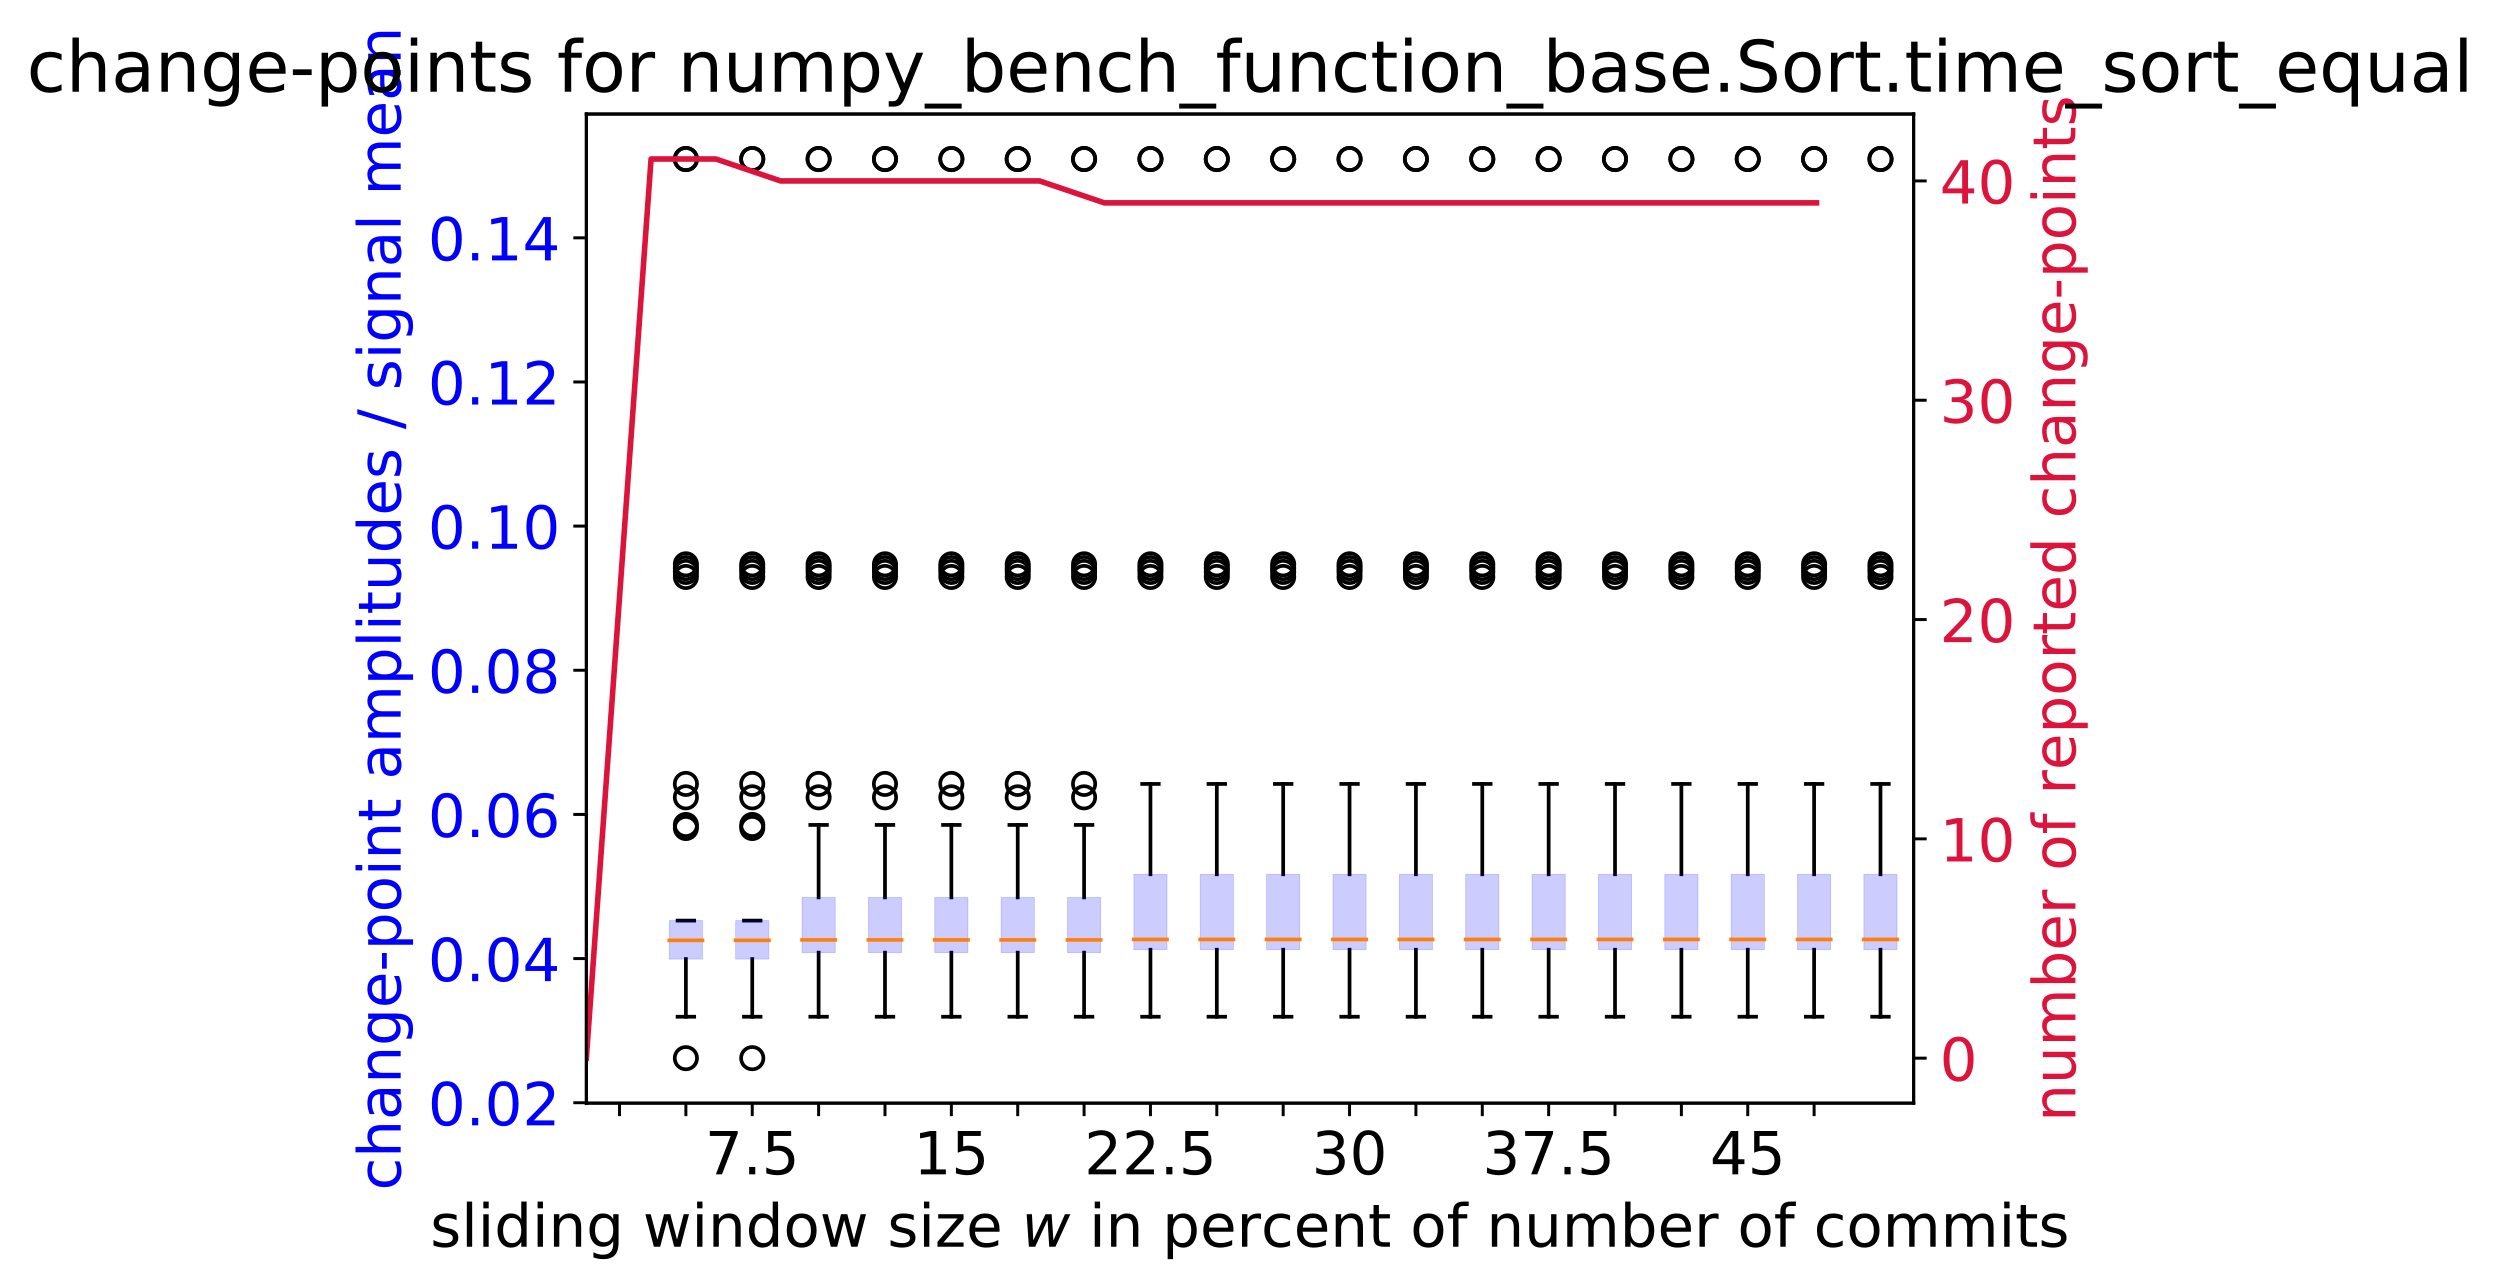 <?xml version="1.0" encoding="utf-8" standalone="no"?>
<!DOCTYPE svg PUBLIC "-//W3C//DTD SVG 1.1//EN"
  "http://www.w3.org/Graphics/SVG/1.1/DTD/svg11.dtd">
<!-- Created with matplotlib (https://matplotlib.org/) -->
<svg height="346.002pt" version="1.1" viewBox="0 0 672.627 346.002" width="672.627pt" xmlns="http://www.w3.org/2000/svg" xmlns:xlink="http://www.w3.org/1999/xlink">
 <defs>
  <style type="text/css">
*{stroke-linecap:butt;stroke-linejoin:round;}
  </style>
 </defs>
 <g id="figure_1">
  <g id="patch_1">
   <path d="M 0 346.002 
L 672.627 346.002 
L 672.627 0 
L 0 0 
z
" style="fill:#ffffff;"/>
  </g>
  <g id="axes_1">
   <g id="patch_2">
    <path d="M 157.754 296.797 
L 514.874 296.797 
L 514.874 30.685 
L 157.754 30.685 
z
" style="fill:#ffffff;"/>
   </g>
   <g id="matplotlib.axis_1">
    <g id="xtick_1">
     <g id="line2d_1">
      <defs>
       <path d="M 0 0 
L 0 3.5 
" id="maf91642ba6" style="stroke:#000000;stroke-width:0.8;"/>
      </defs>
      <g>
       <use style="stroke:#000000;stroke-width:0.8;" x="166.681" xlink:href="#maf91642ba6" y="296.797"/>
      </g>
     </g>
    </g>
    <g id="xtick_2">
     <g id="line2d_2">
      <g>
       <use style="stroke:#000000;stroke-width:0.8;" x="184.537" xlink:href="#maf91642ba6" y="296.797"/>
      </g>
     </g>
    </g>
    <g id="xtick_3">
     <g id="line2d_3">
      <g>
       <use style="stroke:#000000;stroke-width:0.8;" x="202.393" xlink:href="#maf91642ba6" y="296.797"/>
      </g>
     </g>
     <g id="text_1">
      <!-- 7.5 -->
      <defs>
       <path d="M 8.203 72.906 
L 55.078 72.906 
L 55.078 68.703 
L 28.609 0 
L 18.312 0 
L 43.219 64.594 
L 8.203 64.594 
z
" id="DejaVuSans-55"/>
       <path d="M 10.688 12.406 
L 21 12.406 
L 21 0 
L 10.688 0 
z
" id="DejaVuSans-46"/>
       <path d="M 10.797 72.906 
L 49.516 72.906 
L 49.516 64.594 
L 19.828 64.594 
L 19.828 46.734 
Q 21.969 47.469 24.109 47.828 
Q 26.266 48.188 28.422 48.188 
Q 40.625 48.188 47.75 41.5 
Q 54.891 34.812 54.891 23.391 
Q 54.891 11.625 47.562 5.094 
Q 40.234 -1.422 26.906 -1.422 
Q 22.312 -1.422 17.547 -0.641 
Q 12.797 0.141 7.719 1.703 
L 7.719 11.625 
Q 12.109 9.234 16.797 8.062 
Q 21.484 6.891 26.703 6.891 
Q 35.156 6.891 40.078 11.328 
Q 45.016 15.766 45.016 23.391 
Q 45.016 31 40.078 35.438 
Q 35.156 39.891 26.703 39.891 
Q 22.75 39.891 18.812 39.016 
Q 14.891 38.141 10.797 36.281 
z
" id="DejaVuSans-53"/>
      </defs>
      <g transform="translate(189.671 315.955)scale(0.16 -0.16)">
       <use xlink:href="#DejaVuSans-55"/>
       <use x="63.623" xlink:href="#DejaVuSans-46"/>
       <use x="95.41" xlink:href="#DejaVuSans-53"/>
      </g>
     </g>
    </g>
    <g id="xtick_4">
     <g id="line2d_4">
      <g>
       <use style="stroke:#000000;stroke-width:0.8;" x="220.25" xlink:href="#maf91642ba6" y="296.797"/>
      </g>
     </g>
    </g>
    <g id="xtick_5">
     <g id="line2d_5">
      <g>
       <use style="stroke:#000000;stroke-width:0.8;" x="238.106" xlink:href="#maf91642ba6" y="296.797"/>
      </g>
     </g>
    </g>
    <g id="xtick_6">
     <g id="line2d_6">
      <g>
       <use style="stroke:#000000;stroke-width:0.8;" x="255.962" xlink:href="#maf91642ba6" y="296.797"/>
      </g>
     </g>
     <g id="text_2">
      <!-- 15 -->
      <defs>
       <path d="M 12.406 8.297 
L 28.516 8.297 
L 28.516 63.922 
L 10.984 60.406 
L 10.984 69.391 
L 28.422 72.906 
L 38.281 72.906 
L 38.281 8.297 
L 54.391 8.297 
L 54.391 0 
L 12.406 0 
z
" id="DejaVuSans-49"/>
      </defs>
      <g transform="translate(245.781 315.955)scale(0.16 -0.16)">
       <use xlink:href="#DejaVuSans-49"/>
       <use x="63.623" xlink:href="#DejaVuSans-53"/>
      </g>
     </g>
    </g>
    <g id="xtick_7">
     <g id="line2d_7">
      <g>
       <use style="stroke:#000000;stroke-width:0.8;" x="273.817" xlink:href="#maf91642ba6" y="296.797"/>
      </g>
     </g>
    </g>
    <g id="xtick_8">
     <g id="line2d_8">
      <g>
       <use style="stroke:#000000;stroke-width:0.8;" x="291.673" xlink:href="#maf91642ba6" y="296.797"/>
      </g>
     </g>
    </g>
    <g id="xtick_9">
     <g id="line2d_9">
      <g>
       <use style="stroke:#000000;stroke-width:0.8;" x="309.529" xlink:href="#maf91642ba6" y="296.797"/>
      </g>
     </g>
     <g id="text_3">
      <!-- 22.5 -->
      <defs>
       <path d="M 19.188 8.297 
L 53.609 8.297 
L 53.609 0 
L 7.328 0 
L 7.328 8.297 
Q 12.938 14.109 22.625 23.891 
Q 32.328 33.688 34.812 36.531 
Q 39.547 41.844 41.422 45.531 
Q 43.312 49.219 43.312 52.781 
Q 43.312 58.594 39.234 62.25 
Q 35.156 65.922 28.609 65.922 
Q 23.969 65.922 18.812 64.312 
Q 13.672 62.703 7.812 59.422 
L 7.812 69.391 
Q 13.766 71.781 18.938 73 
Q 24.125 74.219 28.422 74.219 
Q 39.75 74.219 46.484 68.547 
Q 53.219 62.891 53.219 53.422 
Q 53.219 48.922 51.531 44.891 
Q 49.859 40.875 45.406 35.406 
Q 44.188 33.984 37.641 27.219 
Q 31.109 20.453 19.188 8.297 
z
" id="DejaVuSans-50"/>
      </defs>
      <g transform="translate(291.717 315.955)scale(0.16 -0.16)">
       <use xlink:href="#DejaVuSans-50"/>
       <use x="63.623" xlink:href="#DejaVuSans-50"/>
       <use x="127.246" xlink:href="#DejaVuSans-46"/>
       <use x="159.033" xlink:href="#DejaVuSans-53"/>
      </g>
     </g>
    </g>
    <g id="xtick_10">
     <g id="line2d_10">
      <g>
       <use style="stroke:#000000;stroke-width:0.8;" x="327.385" xlink:href="#maf91642ba6" y="296.797"/>
      </g>
     </g>
    </g>
    <g id="xtick_11">
     <g id="line2d_11">
      <g>
       <use style="stroke:#000000;stroke-width:0.8;" x="345.241" xlink:href="#maf91642ba6" y="296.797"/>
      </g>
     </g>
    </g>
    <g id="xtick_12">
     <g id="line2d_12">
      <g>
       <use style="stroke:#000000;stroke-width:0.8;" x="363.098" xlink:href="#maf91642ba6" y="296.797"/>
      </g>
     </g>
     <g id="text_4">
      <!-- 30 -->
      <defs>
       <path d="M 40.578 39.312 
Q 47.656 37.797 51.625 33 
Q 55.609 28.219 55.609 21.188 
Q 55.609 10.406 48.188 4.484 
Q 40.766 -1.422 27.094 -1.422 
Q 22.516 -1.422 17.656 -0.516 
Q 12.797 0.391 7.625 2.203 
L 7.625 11.719 
Q 11.719 9.328 16.594 8.109 
Q 21.484 6.891 26.812 6.891 
Q 36.078 6.891 40.938 10.547 
Q 45.797 14.203 45.797 21.188 
Q 45.797 27.641 41.281 31.266 
Q 36.766 34.906 28.719 34.906 
L 20.219 34.906 
L 20.219 43.016 
L 29.109 43.016 
Q 36.375 43.016 40.234 45.922 
Q 44.094 48.828 44.094 54.297 
Q 44.094 59.906 40.109 62.906 
Q 36.141 65.922 28.719 65.922 
Q 24.656 65.922 20.016 65.031 
Q 15.375 64.156 9.812 62.312 
L 9.812 71.094 
Q 15.438 72.656 20.344 73.438 
Q 25.25 74.219 29.594 74.219 
Q 40.828 74.219 47.359 69.109 
Q 53.906 64.016 53.906 55.328 
Q 53.906 49.266 50.438 45.094 
Q 46.969 40.922 40.578 39.312 
z
" id="DejaVuSans-51"/>
       <path d="M 31.781 66.406 
Q 24.172 66.406 20.328 58.906 
Q 16.5 51.422 16.5 36.375 
Q 16.5 21.391 20.328 13.891 
Q 24.172 6.391 31.781 6.391 
Q 39.453 6.391 43.281 13.891 
Q 47.125 21.391 47.125 36.375 
Q 47.125 51.422 43.281 58.906 
Q 39.453 66.406 31.781 66.406 
z
M 31.781 74.219 
Q 44.047 74.219 50.516 64.516 
Q 56.984 54.828 56.984 36.375 
Q 56.984 17.969 50.516 8.266 
Q 44.047 -1.422 31.781 -1.422 
Q 19.531 -1.422 13.062 8.266 
Q 6.594 17.969 6.594 36.375 
Q 6.594 54.828 13.062 64.516 
Q 19.531 74.219 31.781 74.219 
z
" id="DejaVuSans-48"/>
      </defs>
      <g transform="translate(352.918 315.955)scale(0.16 -0.16)">
       <use xlink:href="#DejaVuSans-51"/>
       <use x="63.623" xlink:href="#DejaVuSans-48"/>
      </g>
     </g>
    </g>
    <g id="xtick_13">
     <g id="line2d_13">
      <g>
       <use style="stroke:#000000;stroke-width:0.8;" x="380.954" xlink:href="#maf91642ba6" y="296.797"/>
      </g>
     </g>
    </g>
    <g id="xtick_14">
     <g id="line2d_14">
      <g>
       <use style="stroke:#000000;stroke-width:0.8;" x="398.81" xlink:href="#maf91642ba6" y="296.797"/>
      </g>
     </g>
    </g>
    <g id="xtick_15">
     <g id="line2d_15">
      <g>
       <use style="stroke:#000000;stroke-width:0.8;" x="416.666" xlink:href="#maf91642ba6" y="296.797"/>
      </g>
     </g>
     <g id="text_5">
      <!-- 37.5 -->
      <g transform="translate(398.853 315.955)scale(0.16 -0.16)">
       <use xlink:href="#DejaVuSans-51"/>
       <use x="63.623" xlink:href="#DejaVuSans-55"/>
       <use x="127.246" xlink:href="#DejaVuSans-46"/>
       <use x="159.033" xlink:href="#DejaVuSans-53"/>
      </g>
     </g>
    </g>
    <g id="xtick_16">
     <g id="line2d_16">
      <g>
       <use style="stroke:#000000;stroke-width:0.8;" x="434.522" xlink:href="#maf91642ba6" y="296.797"/>
      </g>
     </g>
    </g>
    <g id="xtick_17">
     <g id="line2d_17">
      <g>
       <use style="stroke:#000000;stroke-width:0.8;" x="452.377" xlink:href="#maf91642ba6" y="296.797"/>
      </g>
     </g>
    </g>
    <g id="xtick_18">
     <g id="line2d_18">
      <g>
       <use style="stroke:#000000;stroke-width:0.8;" x="470.233" xlink:href="#maf91642ba6" y="296.797"/>
      </g>
     </g>
     <g id="text_6">
      <!-- 45 -->
      <defs>
       <path d="M 37.797 64.312 
L 12.891 25.391 
L 37.797 25.391 
z
M 35.203 72.906 
L 47.609 72.906 
L 47.609 25.391 
L 58.016 25.391 
L 58.016 17.188 
L 47.609 17.188 
L 47.609 0 
L 37.797 0 
L 37.797 17.188 
L 4.891 17.188 
L 4.891 26.703 
z
" id="DejaVuSans-52"/>
      </defs>
      <g transform="translate(460.053 315.955)scale(0.16 -0.16)">
       <use xlink:href="#DejaVuSans-52"/>
       <use x="63.623" xlink:href="#DejaVuSans-53"/>
      </g>
     </g>
    </g>
    <g id="xtick_19">
     <g id="line2d_19">
      <g>
       <use style="stroke:#000000;stroke-width:0.8;" x="488.089" xlink:href="#maf91642ba6" y="296.797"/>
      </g>
     </g>
    </g>
    <g id="text_7">
     <!-- sliding window size $w$ in percent of number of commits -->
     <defs>
      <path d="M 44.281 53.078 
L 44.281 44.578 
Q 40.484 46.531 36.375 47.5 
Q 32.281 48.484 27.875 48.484 
Q 21.188 48.484 17.844 46.438 
Q 14.5 44.391 14.5 40.281 
Q 14.5 37.156 16.891 35.375 
Q 19.281 33.594 26.516 31.984 
L 29.594 31.297 
Q 39.156 29.25 43.188 25.516 
Q 47.219 21.781 47.219 15.094 
Q 47.219 7.469 41.188 3.016 
Q 35.156 -1.422 24.609 -1.422 
Q 20.219 -1.422 15.453 -0.562 
Q 10.688 0.297 5.422 2 
L 5.422 11.281 
Q 10.406 8.688 15.234 7.391 
Q 20.062 6.109 24.812 6.109 
Q 31.156 6.109 34.562 8.281 
Q 37.984 10.453 37.984 14.406 
Q 37.984 18.062 35.516 20.016 
Q 33.062 21.969 24.703 23.781 
L 21.578 24.516 
Q 13.234 26.266 9.516 29.906 
Q 5.812 33.547 5.812 39.891 
Q 5.812 47.609 11.281 51.797 
Q 16.75 56 26.812 56 
Q 31.781 56 36.172 55.266 
Q 40.578 54.547 44.281 53.078 
z
" id="DejaVuSans-115"/>
      <path d="M 9.422 75.984 
L 18.406 75.984 
L 18.406 0 
L 9.422 0 
z
" id="DejaVuSans-108"/>
      <path d="M 9.422 54.688 
L 18.406 54.688 
L 18.406 0 
L 9.422 0 
z
M 9.422 75.984 
L 18.406 75.984 
L 18.406 64.594 
L 9.422 64.594 
z
" id="DejaVuSans-105"/>
      <path d="M 45.406 46.391 
L 45.406 75.984 
L 54.391 75.984 
L 54.391 0 
L 45.406 0 
L 45.406 8.203 
Q 42.578 3.328 38.25 0.953 
Q 33.938 -1.422 27.875 -1.422 
Q 17.969 -1.422 11.734 6.484 
Q 5.516 14.406 5.516 27.297 
Q 5.516 40.188 11.734 48.094 
Q 17.969 56 27.875 56 
Q 33.938 56 38.25 53.625 
Q 42.578 51.266 45.406 46.391 
z
M 14.797 27.297 
Q 14.797 17.391 18.875 11.75 
Q 22.953 6.109 30.078 6.109 
Q 37.203 6.109 41.297 11.75 
Q 45.406 17.391 45.406 27.297 
Q 45.406 37.203 41.297 42.844 
Q 37.203 48.484 30.078 48.484 
Q 22.953 48.484 18.875 42.844 
Q 14.797 37.203 14.797 27.297 
z
" id="DejaVuSans-100"/>
      <path d="M 54.891 33.016 
L 54.891 0 
L 45.906 0 
L 45.906 32.719 
Q 45.906 40.484 42.875 44.328 
Q 39.844 48.188 33.797 48.188 
Q 26.516 48.188 22.312 43.547 
Q 18.109 38.922 18.109 30.906 
L 18.109 0 
L 9.078 0 
L 9.078 54.688 
L 18.109 54.688 
L 18.109 46.188 
Q 21.344 51.125 25.703 53.562 
Q 30.078 56 35.797 56 
Q 45.219 56 50.047 50.172 
Q 54.891 44.344 54.891 33.016 
z
" id="DejaVuSans-110"/>
      <path d="M 45.406 27.984 
Q 45.406 37.75 41.375 43.109 
Q 37.359 48.484 30.078 48.484 
Q 22.859 48.484 18.828 43.109 
Q 14.797 37.75 14.797 27.984 
Q 14.797 18.266 18.828 12.891 
Q 22.859 7.516 30.078 7.516 
Q 37.359 7.516 41.375 12.891 
Q 45.406 18.266 45.406 27.984 
z
M 54.391 6.781 
Q 54.391 -7.172 48.188 -13.984 
Q 42 -20.797 29.203 -20.797 
Q 24.469 -20.797 20.266 -20.094 
Q 16.062 -19.391 12.109 -17.922 
L 12.109 -9.188 
Q 16.062 -11.328 19.922 -12.344 
Q 23.781 -13.375 27.781 -13.375 
Q 36.625 -13.375 41.016 -8.766 
Q 45.406 -4.156 45.406 5.172 
L 45.406 9.625 
Q 42.625 4.781 38.281 2.391 
Q 33.938 0 27.875 0 
Q 17.828 0 11.672 7.656 
Q 5.516 15.328 5.516 27.984 
Q 5.516 40.672 11.672 48.328 
Q 17.828 56 27.875 56 
Q 33.938 56 38.281 53.609 
Q 42.625 51.219 45.406 46.391 
L 45.406 54.688 
L 54.391 54.688 
z
" id="DejaVuSans-103"/>
      <path id="DejaVuSans-32"/>
      <path d="M 4.203 54.688 
L 13.188 54.688 
L 24.422 12.016 
L 35.594 54.688 
L 46.188 54.688 
L 57.422 12.016 
L 68.609 54.688 
L 77.594 54.688 
L 63.281 0 
L 52.688 0 
L 40.922 44.828 
L 29.109 0 
L 18.5 0 
z
" id="DejaVuSans-119"/>
      <path d="M 30.609 48.391 
Q 23.391 48.391 19.188 42.75 
Q 14.984 37.109 14.984 27.297 
Q 14.984 17.484 19.156 11.844 
Q 23.344 6.203 30.609 6.203 
Q 37.797 6.203 41.984 11.859 
Q 46.188 17.531 46.188 27.297 
Q 46.188 37.016 41.984 42.703 
Q 37.797 48.391 30.609 48.391 
z
M 30.609 56 
Q 42.328 56 49.016 48.375 
Q 55.719 40.766 55.719 27.297 
Q 55.719 13.875 49.016 6.219 
Q 42.328 -1.422 30.609 -1.422 
Q 18.844 -1.422 12.172 6.219 
Q 5.516 13.875 5.516 27.297 
Q 5.516 40.766 12.172 48.375 
Q 18.844 56 30.609 56 
z
" id="DejaVuSans-111"/>
      <path d="M 5.516 54.688 
L 48.188 54.688 
L 48.188 46.484 
L 14.406 7.172 
L 48.188 7.172 
L 48.188 0 
L 4.297 0 
L 4.297 8.203 
L 38.094 47.516 
L 5.516 47.516 
z
" id="DejaVuSans-122"/>
      <path d="M 56.203 29.594 
L 56.203 25.203 
L 14.891 25.203 
Q 15.484 15.922 20.484 11.062 
Q 25.484 6.203 34.422 6.203 
Q 39.594 6.203 44.453 7.469 
Q 49.312 8.734 54.109 11.281 
L 54.109 2.781 
Q 49.266 0.734 44.188 -0.344 
Q 39.109 -1.422 33.891 -1.422 
Q 20.797 -1.422 13.156 6.188 
Q 5.516 13.812 5.516 26.812 
Q 5.516 40.234 12.766 48.109 
Q 20.016 56 32.328 56 
Q 43.359 56 49.781 48.891 
Q 56.203 41.797 56.203 29.594 
z
M 47.219 32.234 
Q 47.125 39.594 43.094 43.984 
Q 39.062 48.391 32.422 48.391 
Q 24.906 48.391 20.391 44.141 
Q 15.875 39.891 15.188 32.172 
z
" id="DejaVuSans-101"/>
      <path d="M 8.5 54.688 
L 17.391 54.688 
L 19.672 10.688 
L 40.094 54.688 
L 50.484 54.688 
L 53.516 10.688 
L 72.906 54.688 
L 81.891 54.688 
L 56.891 0 
L 46.391 0 
L 43.703 45.312 
L 22.797 0 
L 12.203 0 
z
" id="DejaVuSans-Oblique-119"/>
      <path d="M 18.109 8.203 
L 18.109 -20.797 
L 9.078 -20.797 
L 9.078 54.688 
L 18.109 54.688 
L 18.109 46.391 
Q 20.953 51.266 25.266 53.625 
Q 29.594 56 35.594 56 
Q 45.562 56 51.781 48.094 
Q 58.016 40.188 58.016 27.297 
Q 58.016 14.406 51.781 6.484 
Q 45.562 -1.422 35.594 -1.422 
Q 29.594 -1.422 25.266 0.953 
Q 20.953 3.328 18.109 8.203 
z
M 48.688 27.297 
Q 48.688 37.203 44.609 42.844 
Q 40.531 48.484 33.406 48.484 
Q 26.266 48.484 22.188 42.844 
Q 18.109 37.203 18.109 27.297 
Q 18.109 17.391 22.188 11.75 
Q 26.266 6.109 33.406 6.109 
Q 40.531 6.109 44.609 11.75 
Q 48.688 17.391 48.688 27.297 
z
" id="DejaVuSans-112"/>
      <path d="M 41.109 46.297 
Q 39.594 47.172 37.812 47.578 
Q 36.031 48 33.891 48 
Q 26.266 48 22.188 43.047 
Q 18.109 38.094 18.109 28.812 
L 18.109 0 
L 9.078 0 
L 9.078 54.688 
L 18.109 54.688 
L 18.109 46.188 
Q 20.953 51.172 25.484 53.578 
Q 30.031 56 36.531 56 
Q 37.453 56 38.578 55.875 
Q 39.703 55.766 41.062 55.516 
z
" id="DejaVuSans-114"/>
      <path d="M 48.781 52.594 
L 48.781 44.188 
Q 44.969 46.297 41.141 47.344 
Q 37.312 48.391 33.406 48.391 
Q 24.656 48.391 19.812 42.844 
Q 14.984 37.312 14.984 27.297 
Q 14.984 17.281 19.812 11.734 
Q 24.656 6.203 33.406 6.203 
Q 37.312 6.203 41.141 7.25 
Q 44.969 8.297 48.781 10.406 
L 48.781 2.094 
Q 45.016 0.344 40.984 -0.531 
Q 36.969 -1.422 32.422 -1.422 
Q 20.062 -1.422 12.781 6.344 
Q 5.516 14.109 5.516 27.297 
Q 5.516 40.672 12.859 48.328 
Q 20.219 56 33.016 56 
Q 37.156 56 41.109 55.141 
Q 45.062 54.297 48.781 52.594 
z
" id="DejaVuSans-99"/>
      <path d="M 18.312 70.219 
L 18.312 54.688 
L 36.812 54.688 
L 36.812 47.703 
L 18.312 47.703 
L 18.312 18.016 
Q 18.312 11.328 20.141 9.422 
Q 21.969 7.516 27.594 7.516 
L 36.812 7.516 
L 36.812 0 
L 27.594 0 
Q 17.188 0 13.234 3.875 
Q 9.281 7.766 9.281 18.016 
L 9.281 47.703 
L 2.688 47.703 
L 2.688 54.688 
L 9.281 54.688 
L 9.281 70.219 
z
" id="DejaVuSans-116"/>
      <path d="M 37.109 75.984 
L 37.109 68.5 
L 28.516 68.5 
Q 23.688 68.5 21.797 66.547 
Q 19.922 64.594 19.922 59.516 
L 19.922 54.688 
L 34.719 54.688 
L 34.719 47.703 
L 19.922 47.703 
L 19.922 0 
L 10.891 0 
L 10.891 47.703 
L 2.297 47.703 
L 2.297 54.688 
L 10.891 54.688 
L 10.891 58.5 
Q 10.891 67.625 15.141 71.797 
Q 19.391 75.984 28.609 75.984 
z
" id="DejaVuSans-102"/>
      <path d="M 8.5 21.578 
L 8.5 54.688 
L 17.484 54.688 
L 17.484 21.922 
Q 17.484 14.156 20.5 10.266 
Q 23.531 6.391 29.594 6.391 
Q 36.859 6.391 41.078 11.031 
Q 45.312 15.672 45.312 23.688 
L 45.312 54.688 
L 54.297 54.688 
L 54.297 0 
L 45.312 0 
L 45.312 8.406 
Q 42.047 3.422 37.719 1 
Q 33.406 -1.422 27.688 -1.422 
Q 18.266 -1.422 13.375 4.438 
Q 8.5 10.297 8.5 21.578 
z
M 31.109 56 
z
" id="DejaVuSans-117"/>
      <path d="M 52 44.188 
Q 55.375 50.25 60.062 53.125 
Q 64.75 56 71.094 56 
Q 79.641 56 84.281 50.016 
Q 88.922 44.047 88.922 33.016 
L 88.922 0 
L 79.891 0 
L 79.891 32.719 
Q 79.891 40.578 77.094 44.375 
Q 74.312 48.188 68.609 48.188 
Q 61.625 48.188 57.562 43.547 
Q 53.516 38.922 53.516 30.906 
L 53.516 0 
L 44.484 0 
L 44.484 32.719 
Q 44.484 40.625 41.703 44.406 
Q 38.922 48.188 33.109 48.188 
Q 26.219 48.188 22.156 43.531 
Q 18.109 38.875 18.109 30.906 
L 18.109 0 
L 9.078 0 
L 9.078 54.688 
L 18.109 54.688 
L 18.109 46.188 
Q 21.188 51.219 25.484 53.609 
Q 29.781 56 35.688 56 
Q 41.656 56 45.828 52.969 
Q 50 49.953 52 44.188 
z
" id="DejaVuSans-109"/>
      <path d="M 48.688 27.297 
Q 48.688 37.203 44.609 42.844 
Q 40.531 48.484 33.406 48.484 
Q 26.266 48.484 22.188 42.844 
Q 18.109 37.203 18.109 27.297 
Q 18.109 17.391 22.188 11.75 
Q 26.266 6.109 33.406 6.109 
Q 40.531 6.109 44.609 11.75 
Q 48.688 17.391 48.688 27.297 
z
M 18.109 46.391 
Q 20.953 51.266 25.266 53.625 
Q 29.594 56 35.594 56 
Q 45.562 56 51.781 48.094 
Q 58.016 40.188 58.016 27.297 
Q 58.016 14.406 51.781 6.484 
Q 45.562 -1.422 35.594 -1.422 
Q 29.594 -1.422 25.266 0.953 
Q 20.953 3.328 18.109 8.203 
L 18.109 0 
L 9.078 0 
L 9.078 75.984 
L 18.109 75.984 
z
" id="DejaVuSans-98"/>
     </defs>
     <g transform="translate(115.754 335.442)scale(0.16 -0.16)">
      <use transform="translate(0 0.016)" xlink:href="#DejaVuSans-115"/>
      <use transform="translate(52.1 0.016)" xlink:href="#DejaVuSans-108"/>
      <use transform="translate(79.883 0.016)" xlink:href="#DejaVuSans-105"/>
      <use transform="translate(107.666 0.016)" xlink:href="#DejaVuSans-100"/>
      <use transform="translate(171.143 0.016)" xlink:href="#DejaVuSans-105"/>
      <use transform="translate(198.926 0.016)" xlink:href="#DejaVuSans-110"/>
      <use transform="translate(262.305 0.016)" xlink:href="#DejaVuSans-103"/>
      <use transform="translate(325.781 0.016)" xlink:href="#DejaVuSans-32"/>
      <use transform="translate(357.568 0.016)" xlink:href="#DejaVuSans-119"/>
      <use transform="translate(439.355 0.016)" xlink:href="#DejaVuSans-105"/>
      <use transform="translate(467.139 0.016)" xlink:href="#DejaVuSans-110"/>
      <use transform="translate(530.518 0.016)" xlink:href="#DejaVuSans-100"/>
      <use transform="translate(593.994 0.016)" xlink:href="#DejaVuSans-111"/>
      <use transform="translate(655.176 0.016)" xlink:href="#DejaVuSans-119"/>
      <use transform="translate(736.963 0.016)" xlink:href="#DejaVuSans-32"/>
      <use transform="translate(768.75 0.016)" xlink:href="#DejaVuSans-115"/>
      <use transform="translate(820.85 0.016)" xlink:href="#DejaVuSans-105"/>
      <use transform="translate(848.633 0.016)" xlink:href="#DejaVuSans-122"/>
      <use transform="translate(901.123 0.016)" xlink:href="#DejaVuSans-101"/>
      <use transform="translate(962.646 0.016)" xlink:href="#DejaVuSans-32"/>
      <use transform="translate(994.434 0.016)" xlink:href="#DejaVuSans-Oblique-119"/>
      <use transform="translate(1076.221 0.016)" xlink:href="#DejaVuSans-32"/>
      <use transform="translate(1108.008 0.016)" xlink:href="#DejaVuSans-105"/>
      <use transform="translate(1135.791 0.016)" xlink:href="#DejaVuSans-110"/>
      <use transform="translate(1199.17 0.016)" xlink:href="#DejaVuSans-32"/>
      <use transform="translate(1230.957 0.016)" xlink:href="#DejaVuSans-112"/>
      <use transform="translate(1294.434 0.016)" xlink:href="#DejaVuSans-101"/>
      <use transform="translate(1355.957 0.016)" xlink:href="#DejaVuSans-114"/>
      <use transform="translate(1397.07 0.016)" xlink:href="#DejaVuSans-99"/>
      <use transform="translate(1452.051 0.016)" xlink:href="#DejaVuSans-101"/>
      <use transform="translate(1513.574 0.016)" xlink:href="#DejaVuSans-110"/>
      <use transform="translate(1576.953 0.016)" xlink:href="#DejaVuSans-116"/>
      <use transform="translate(1616.162 0.016)" xlink:href="#DejaVuSans-32"/>
      <use transform="translate(1647.949 0.016)" xlink:href="#DejaVuSans-111"/>
      <use transform="translate(1709.131 0.016)" xlink:href="#DejaVuSans-102"/>
      <use transform="translate(1744.336 0.016)" xlink:href="#DejaVuSans-32"/>
      <use transform="translate(1776.123 0.016)" xlink:href="#DejaVuSans-110"/>
      <use transform="translate(1839.502 0.016)" xlink:href="#DejaVuSans-117"/>
      <use transform="translate(1902.881 0.016)" xlink:href="#DejaVuSans-109"/>
      <use transform="translate(2000.293 0.016)" xlink:href="#DejaVuSans-98"/>
      <use transform="translate(2063.77 0.016)" xlink:href="#DejaVuSans-101"/>
      <use transform="translate(2125.293 0.016)" xlink:href="#DejaVuSans-114"/>
      <use transform="translate(2166.406 0.016)" xlink:href="#DejaVuSans-32"/>
      <use transform="translate(2198.193 0.016)" xlink:href="#DejaVuSans-111"/>
      <use transform="translate(2259.375 0.016)" xlink:href="#DejaVuSans-102"/>
      <use transform="translate(2294.58 0.016)" xlink:href="#DejaVuSans-32"/>
      <use transform="translate(2326.367 0.016)" xlink:href="#DejaVuSans-99"/>
      <use transform="translate(2381.348 0.016)" xlink:href="#DejaVuSans-111"/>
      <use transform="translate(2442.529 0.016)" xlink:href="#DejaVuSans-109"/>
      <use transform="translate(2539.941 0.016)" xlink:href="#DejaVuSans-109"/>
      <use transform="translate(2637.354 0.016)" xlink:href="#DejaVuSans-105"/>
      <use transform="translate(2665.137 0.016)" xlink:href="#DejaVuSans-116"/>
      <use transform="translate(2704.346 0.016)" xlink:href="#DejaVuSans-115"/>
     </g>
    </g>
   </g>
   <g id="matplotlib.axis_2">
    <g id="ytick_1">
     <g id="line2d_20">
      <defs>
       <path d="M 0 0 
L -3.5 0 
" id="mb8d637c19f" style="stroke:#000000;stroke-width:0.8;"/>
      </defs>
      <g>
       <use style="stroke:#000000;stroke-width:0.8;" x="157.754" xlink:href="#mb8d637c19f" y="296.688"/>
      </g>
     </g>
     <g id="text_8">
      <!-- 0.02 -->
      <g style="fill:#0000ff;" transform="translate(115.129 302.767)scale(0.16 -0.16)">
       <use xlink:href="#DejaVuSans-48"/>
       <use x="63.623" xlink:href="#DejaVuSans-46"/>
       <use x="95.41" xlink:href="#DejaVuSans-48"/>
       <use x="159.033" xlink:href="#DejaVuSans-50"/>
      </g>
     </g>
    </g>
    <g id="ytick_2">
     <g id="line2d_21">
      <g>
       <use style="stroke:#000000;stroke-width:0.8;" x="157.754" xlink:href="#mb8d637c19f" y="257.904"/>
      </g>
     </g>
     <g id="text_9">
      <!-- 0.04 -->
      <g style="fill:#0000ff;" transform="translate(115.129 263.983)scale(0.16 -0.16)">
       <use xlink:href="#DejaVuSans-48"/>
       <use x="63.623" xlink:href="#DejaVuSans-46"/>
       <use x="95.41" xlink:href="#DejaVuSans-48"/>
       <use x="159.033" xlink:href="#DejaVuSans-52"/>
      </g>
     </g>
    </g>
    <g id="ytick_3">
     <g id="line2d_22">
      <g>
       <use style="stroke:#000000;stroke-width:0.8;" x="157.754" xlink:href="#mb8d637c19f" y="219.121"/>
      </g>
     </g>
     <g id="text_10">
      <!-- 0.06 -->
      <defs>
       <path d="M 33.016 40.375 
Q 26.375 40.375 22.484 35.828 
Q 18.609 31.297 18.609 23.391 
Q 18.609 15.531 22.484 10.953 
Q 26.375 6.391 33.016 6.391 
Q 39.656 6.391 43.531 10.953 
Q 47.406 15.531 47.406 23.391 
Q 47.406 31.297 43.531 35.828 
Q 39.656 40.375 33.016 40.375 
z
M 52.594 71.297 
L 52.594 62.312 
Q 48.875 64.062 45.094 64.984 
Q 41.312 65.922 37.594 65.922 
Q 27.828 65.922 22.672 59.328 
Q 17.531 52.734 16.797 39.406 
Q 19.672 43.656 24.016 45.922 
Q 28.375 48.188 33.594 48.188 
Q 44.578 48.188 50.953 41.516 
Q 57.328 34.859 57.328 23.391 
Q 57.328 12.156 50.688 5.359 
Q 44.047 -1.422 33.016 -1.422 
Q 20.359 -1.422 13.672 8.266 
Q 6.984 17.969 6.984 36.375 
Q 6.984 53.656 15.188 63.938 
Q 23.391 74.219 37.203 74.219 
Q 40.922 74.219 44.703 73.484 
Q 48.484 72.75 52.594 71.297 
z
" id="DejaVuSans-54"/>
      </defs>
      <g style="fill:#0000ff;" transform="translate(115.129 225.199)scale(0.16 -0.16)">
       <use xlink:href="#DejaVuSans-48"/>
       <use x="63.623" xlink:href="#DejaVuSans-46"/>
       <use x="95.41" xlink:href="#DejaVuSans-48"/>
       <use x="159.033" xlink:href="#DejaVuSans-54"/>
      </g>
     </g>
    </g>
    <g id="ytick_4">
     <g id="line2d_23">
      <g>
       <use style="stroke:#000000;stroke-width:0.8;" x="157.754" xlink:href="#mb8d637c19f" y="180.337"/>
      </g>
     </g>
     <g id="text_11">
      <!-- 0.08 -->
      <defs>
       <path d="M 31.781 34.625 
Q 24.75 34.625 20.719 30.859 
Q 16.703 27.094 16.703 20.516 
Q 16.703 13.922 20.719 10.156 
Q 24.75 6.391 31.781 6.391 
Q 38.812 6.391 42.859 10.172 
Q 46.922 13.969 46.922 20.516 
Q 46.922 27.094 42.891 30.859 
Q 38.875 34.625 31.781 34.625 
z
M 21.922 38.812 
Q 15.578 40.375 12.031 44.719 
Q 8.5 49.078 8.5 55.328 
Q 8.5 64.062 14.719 69.141 
Q 20.953 74.219 31.781 74.219 
Q 42.672 74.219 48.875 69.141 
Q 55.078 64.062 55.078 55.328 
Q 55.078 49.078 51.531 44.719 
Q 48 40.375 41.703 38.812 
Q 48.828 37.156 52.797 32.312 
Q 56.781 27.484 56.781 20.516 
Q 56.781 9.906 50.312 4.234 
Q 43.844 -1.422 31.781 -1.422 
Q 19.734 -1.422 13.25 4.234 
Q 6.781 9.906 6.781 20.516 
Q 6.781 27.484 10.781 32.312 
Q 14.797 37.156 21.922 38.812 
z
M 18.312 54.391 
Q 18.312 48.734 21.844 45.562 
Q 25.391 42.391 31.781 42.391 
Q 38.141 42.391 41.719 45.562 
Q 45.312 48.734 45.312 54.391 
Q 45.312 60.062 41.719 63.234 
Q 38.141 66.406 31.781 66.406 
Q 25.391 66.406 21.844 63.234 
Q 18.312 60.062 18.312 54.391 
z
" id="DejaVuSans-56"/>
      </defs>
      <g style="fill:#0000ff;" transform="translate(115.129 186.416)scale(0.16 -0.16)">
       <use xlink:href="#DejaVuSans-48"/>
       <use x="63.623" xlink:href="#DejaVuSans-46"/>
       <use x="95.41" xlink:href="#DejaVuSans-48"/>
       <use x="159.033" xlink:href="#DejaVuSans-56"/>
      </g>
     </g>
    </g>
    <g id="ytick_5">
     <g id="line2d_24">
      <g>
       <use style="stroke:#000000;stroke-width:0.8;" x="157.754" xlink:href="#mb8d637c19f" y="141.553"/>
      </g>
     </g>
     <g id="text_12">
      <!-- 0.10 -->
      <g style="fill:#0000ff;" transform="translate(115.129 147.632)scale(0.16 -0.16)">
       <use xlink:href="#DejaVuSans-48"/>
       <use x="63.623" xlink:href="#DejaVuSans-46"/>
       <use x="95.41" xlink:href="#DejaVuSans-49"/>
       <use x="159.033" xlink:href="#DejaVuSans-48"/>
      </g>
     </g>
    </g>
    <g id="ytick_6">
     <g id="line2d_25">
      <g>
       <use style="stroke:#000000;stroke-width:0.8;" x="157.754" xlink:href="#mb8d637c19f" y="102.77"/>
      </g>
     </g>
     <g id="text_13">
      <!-- 0.12 -->
      <g style="fill:#0000ff;" transform="translate(115.129 108.848)scale(0.16 -0.16)">
       <use xlink:href="#DejaVuSans-48"/>
       <use x="63.623" xlink:href="#DejaVuSans-46"/>
       <use x="95.41" xlink:href="#DejaVuSans-49"/>
       <use x="159.033" xlink:href="#DejaVuSans-50"/>
      </g>
     </g>
    </g>
    <g id="ytick_7">
     <g id="line2d_26">
      <g>
       <use style="stroke:#000000;stroke-width:0.8;" x="157.754" xlink:href="#mb8d637c19f" y="63.986"/>
      </g>
     </g>
     <g id="text_14">
      <!-- 0.14 -->
      <g style="fill:#0000ff;" transform="translate(115.129 70.065)scale(0.16 -0.16)">
       <use xlink:href="#DejaVuSans-48"/>
       <use x="63.623" xlink:href="#DejaVuSans-46"/>
       <use x="95.41" xlink:href="#DejaVuSans-49"/>
       <use x="159.033" xlink:href="#DejaVuSans-52"/>
      </g>
     </g>
    </g>
    <g id="text_15">
     <!-- change-point amplitudes / signal mean -->
     <defs>
      <path d="M 54.891 33.016 
L 54.891 0 
L 45.906 0 
L 45.906 32.719 
Q 45.906 40.484 42.875 44.328 
Q 39.844 48.188 33.797 48.188 
Q 26.516 48.188 22.312 43.547 
Q 18.109 38.922 18.109 30.906 
L 18.109 0 
L 9.078 0 
L 9.078 75.984 
L 18.109 75.984 
L 18.109 46.188 
Q 21.344 51.125 25.703 53.562 
Q 30.078 56 35.797 56 
Q 45.219 56 50.047 50.172 
Q 54.891 44.344 54.891 33.016 
z
" id="DejaVuSans-104"/>
      <path d="M 34.281 27.484 
Q 23.391 27.484 19.188 25 
Q 14.984 22.516 14.984 16.5 
Q 14.984 11.719 18.141 8.906 
Q 21.297 6.109 26.703 6.109 
Q 34.188 6.109 38.703 11.406 
Q 43.219 16.703 43.219 25.484 
L 43.219 27.484 
z
M 52.203 31.203 
L 52.203 0 
L 43.219 0 
L 43.219 8.297 
Q 40.141 3.328 35.547 0.953 
Q 30.953 -1.422 24.312 -1.422 
Q 15.922 -1.422 10.953 3.297 
Q 6 8.016 6 15.922 
Q 6 25.141 12.172 29.828 
Q 18.359 34.516 30.609 34.516 
L 43.219 34.516 
L 43.219 35.406 
Q 43.219 41.609 39.141 45 
Q 35.062 48.391 27.688 48.391 
Q 23 48.391 18.547 47.266 
Q 14.109 46.141 10.016 43.891 
L 10.016 52.203 
Q 14.938 54.109 19.578 55.047 
Q 24.219 56 28.609 56 
Q 40.484 56 46.344 49.844 
Q 52.203 43.703 52.203 31.203 
z
" id="DejaVuSans-97"/>
      <path d="M 4.891 31.391 
L 31.203 31.391 
L 31.203 23.391 
L 4.891 23.391 
z
" id="DejaVuSans-45"/>
      <path d="M 25.391 72.906 
L 33.688 72.906 
L 8.297 -9.281 
L 0 -9.281 
z
" id="DejaVuSans-47"/>
     </defs>
     <g style="fill:#0000ff;" transform="translate(107.801 320.283)rotate(-90)scale(0.16 -0.16)">
      <use xlink:href="#DejaVuSans-99"/>
      <use x="54.98" xlink:href="#DejaVuSans-104"/>
      <use x="118.359" xlink:href="#DejaVuSans-97"/>
      <use x="179.639" xlink:href="#DejaVuSans-110"/>
      <use x="243.018" xlink:href="#DejaVuSans-103"/>
      <use x="306.494" xlink:href="#DejaVuSans-101"/>
      <use x="368.018" xlink:href="#DejaVuSans-45"/>
      <use x="404.102" xlink:href="#DejaVuSans-112"/>
      <use x="467.578" xlink:href="#DejaVuSans-111"/>
      <use x="528.76" xlink:href="#DejaVuSans-105"/>
      <use x="556.543" xlink:href="#DejaVuSans-110"/>
      <use x="619.922" xlink:href="#DejaVuSans-116"/>
      <use x="659.131" xlink:href="#DejaVuSans-32"/>
      <use x="690.918" xlink:href="#DejaVuSans-97"/>
      <use x="752.197" xlink:href="#DejaVuSans-109"/>
      <use x="849.609" xlink:href="#DejaVuSans-112"/>
      <use x="913.086" xlink:href="#DejaVuSans-108"/>
      <use x="940.869" xlink:href="#DejaVuSans-105"/>
      <use x="968.652" xlink:href="#DejaVuSans-116"/>
      <use x="1007.861" xlink:href="#DejaVuSans-117"/>
      <use x="1071.24" xlink:href="#DejaVuSans-100"/>
      <use x="1134.717" xlink:href="#DejaVuSans-101"/>
      <use x="1196.24" xlink:href="#DejaVuSans-115"/>
      <use x="1248.34" xlink:href="#DejaVuSans-32"/>
      <use x="1280.127" xlink:href="#DejaVuSans-47"/>
      <use x="1313.818" xlink:href="#DejaVuSans-32"/>
      <use x="1345.605" xlink:href="#DejaVuSans-115"/>
      <use x="1397.705" xlink:href="#DejaVuSans-105"/>
      <use x="1425.488" xlink:href="#DejaVuSans-103"/>
      <use x="1488.965" xlink:href="#DejaVuSans-110"/>
      <use x="1552.344" xlink:href="#DejaVuSans-97"/>
      <use x="1613.623" xlink:href="#DejaVuSans-108"/>
      <use x="1641.406" xlink:href="#DejaVuSans-32"/>
      <use x="1673.193" xlink:href="#DejaVuSans-109"/>
      <use x="1770.605" xlink:href="#DejaVuSans-101"/>
      <use x="1832.129" xlink:href="#DejaVuSans-97"/>
      <use x="1893.408" xlink:href="#DejaVuSans-110"/>
     </g>
    </g>
   </g>
   <g id="line2d_27">
    <path clip-path="url(#p9199a838ee)" d="M 0 0 
" style="fill:none;stroke:#000000;stroke-linecap:square;"/>
   </g>
   <g id="line2d_28">
    <path clip-path="url(#p9199a838ee)" d="M 0 0 
" style="fill:none;stroke:#000000;stroke-linecap:square;"/>
   </g>
   <g id="line2d_29">
    <path clip-path="url(#p9199a838ee)" d="M 0 0 
" style="fill:none;stroke:#000000;stroke-linecap:square;"/>
   </g>
   <g id="line2d_30">
    <path clip-path="url(#p9199a838ee)" d="M 0 0 
" style="fill:none;stroke:#000000;stroke-linecap:square;"/>
   </g>
   <g id="line2d_31"/>
   <g id="line2d_32">
    <path clip-path="url(#p9199a838ee)" d="M 184.537 258.042 
L 184.537 273.559 
" style="fill:none;stroke:#000000;stroke-linecap:square;"/>
   </g>
   <g id="line2d_33">
    <path clip-path="url(#p9199a838ee)" d="M 184.537 247.681 
L 184.537 247.681 
" style="fill:none;stroke:#000000;stroke-linecap:square;"/>
   </g>
   <g id="line2d_34">
    <path clip-path="url(#p9199a838ee)" d="M 182.305 273.559 
L 186.769 273.559 
" style="fill:none;stroke:#000000;stroke-linecap:square;"/>
   </g>
   <g id="line2d_35">
    <path clip-path="url(#p9199a838ee)" d="M 182.305 247.681 
L 186.769 247.681 
" style="fill:none;stroke:#000000;stroke-linecap:square;"/>
   </g>
   <g id="line2d_36">
    <defs>
     <path d="M 0 3 
C 0.796 3 1.559 2.684 2.121 2.121 
C 2.684 1.559 3 0.796 3 0 
C 3 -0.796 2.684 -1.559 2.121 -2.121 
C 1.559 -2.684 0.796 -3 0 -3 
C -0.796 -3 -1.559 -2.684 -2.121 -2.121 
C -2.684 -1.559 -3 -0.796 -3 0 
C -3 0.796 -2.684 1.559 -2.121 2.121 
C -1.559 2.684 -0.796 3 0 3 
z
" id="m8e700b7242" style="stroke:#000000;"/>
    </defs>
    <g clip-path="url(#p9199a838ee)">
     <use style="fill-opacity:0;stroke:#000000;" x="184.537" xlink:href="#m8e700b7242" y="284.701"/>
     <use style="fill-opacity:0;stroke:#000000;" x="184.537" xlink:href="#m8e700b7242" y="222.779"/>
     <use style="fill-opacity:0;stroke:#000000;" x="184.537" xlink:href="#m8e700b7242" y="221.955"/>
     <use style="fill-opacity:0;stroke:#000000;" x="184.537" xlink:href="#m8e700b7242" y="214.522"/>
     <use style="fill-opacity:0;stroke:#000000;" x="184.537" xlink:href="#m8e700b7242" y="210.913"/>
     <use style="fill-opacity:0;stroke:#000000;" x="184.537" xlink:href="#m8e700b7242" y="152.842"/>
     <use style="fill-opacity:0;stroke:#000000;" x="184.537" xlink:href="#m8e700b7242" y="153.885"/>
     <use style="fill-opacity:0;stroke:#000000;" x="184.537" xlink:href="#m8e700b7242" y="42.8"/>
     <use style="fill-opacity:0;stroke:#000000;" x="184.537" xlink:href="#m8e700b7242" y="42.781"/>
     <use style="fill-opacity:0;stroke:#000000;" x="184.537" xlink:href="#m8e700b7242" y="151.824"/>
     <use style="fill-opacity:0;stroke:#000000;" x="184.537" xlink:href="#m8e700b7242" y="155.238"/>
    </g>
   </g>
   <g id="line2d_37">
    <path clip-path="url(#p9199a838ee)" d="M 202.393 258.042 
L 202.393 273.559 
" style="fill:none;stroke:#000000;stroke-linecap:square;"/>
   </g>
   <g id="line2d_38">
    <path clip-path="url(#p9199a838ee)" d="M 202.393 247.681 
L 202.393 247.681 
" style="fill:none;stroke:#000000;stroke-linecap:square;"/>
   </g>
   <g id="line2d_39">
    <path clip-path="url(#p9199a838ee)" d="M 200.161 273.559 
L 204.625 273.559 
" style="fill:none;stroke:#000000;stroke-linecap:square;"/>
   </g>
   <g id="line2d_40">
    <path clip-path="url(#p9199a838ee)" d="M 200.161 247.681 
L 204.625 247.681 
" style="fill:none;stroke:#000000;stroke-linecap:square;"/>
   </g>
   <g id="line2d_41">
    <g clip-path="url(#p9199a838ee)">
     <use style="fill-opacity:0;stroke:#000000;" x="202.393" xlink:href="#m8e700b7242" y="284.701"/>
     <use style="fill-opacity:0;stroke:#000000;" x="202.393" xlink:href="#m8e700b7242" y="222.779"/>
     <use style="fill-opacity:0;stroke:#000000;" x="202.393" xlink:href="#m8e700b7242" y="221.955"/>
     <use style="fill-opacity:0;stroke:#000000;" x="202.393" xlink:href="#m8e700b7242" y="214.522"/>
     <use style="fill-opacity:0;stroke:#000000;" x="202.393" xlink:href="#m8e700b7242" y="210.913"/>
     <use style="fill-opacity:0;stroke:#000000;" x="202.393" xlink:href="#m8e700b7242" y="152.842"/>
     <use style="fill-opacity:0;stroke:#000000;" x="202.393" xlink:href="#m8e700b7242" y="153.885"/>
     <use style="fill-opacity:0;stroke:#000000;" x="202.393" xlink:href="#m8e700b7242" y="42.8"/>
     <use style="fill-opacity:0;stroke:#000000;" x="202.393" xlink:href="#m8e700b7242" y="42.781"/>
     <use style="fill-opacity:0;stroke:#000000;" x="202.393" xlink:href="#m8e700b7242" y="151.824"/>
     <use style="fill-opacity:0;stroke:#000000;" x="202.393" xlink:href="#m8e700b7242" y="155.238"/>
    </g>
   </g>
   <g id="line2d_42">
    <path clip-path="url(#p9199a838ee)" d="M 220.25 256.316 
L 220.25 273.559 
" style="fill:none;stroke:#000000;stroke-linecap:square;"/>
   </g>
   <g id="line2d_43">
    <path clip-path="url(#p9199a838ee)" d="M 220.25 241.455 
L 220.25 221.955 
" style="fill:none;stroke:#000000;stroke-linecap:square;"/>
   </g>
   <g id="line2d_44">
    <path clip-path="url(#p9199a838ee)" d="M 218.018 273.559 
L 222.482 273.559 
" style="fill:none;stroke:#000000;stroke-linecap:square;"/>
   </g>
   <g id="line2d_45">
    <path clip-path="url(#p9199a838ee)" d="M 218.018 221.955 
L 222.482 221.955 
" style="fill:none;stroke:#000000;stroke-linecap:square;"/>
   </g>
   <g id="line2d_46">
    <g clip-path="url(#p9199a838ee)">
     <use style="fill-opacity:0;stroke:#000000;" x="220.25" xlink:href="#m8e700b7242" y="214.522"/>
     <use style="fill-opacity:0;stroke:#000000;" x="220.25" xlink:href="#m8e700b7242" y="210.913"/>
     <use style="fill-opacity:0;stroke:#000000;" x="220.25" xlink:href="#m8e700b7242" y="152.842"/>
     <use style="fill-opacity:0;stroke:#000000;" x="220.25" xlink:href="#m8e700b7242" y="153.885"/>
     <use style="fill-opacity:0;stroke:#000000;" x="220.25" xlink:href="#m8e700b7242" y="42.8"/>
     <use style="fill-opacity:0;stroke:#000000;" x="220.25" xlink:href="#m8e700b7242" y="42.781"/>
     <use style="fill-opacity:0;stroke:#000000;" x="220.25" xlink:href="#m8e700b7242" y="151.824"/>
     <use style="fill-opacity:0;stroke:#000000;" x="220.25" xlink:href="#m8e700b7242" y="155.238"/>
    </g>
   </g>
   <g id="line2d_47">
    <path clip-path="url(#p9199a838ee)" d="M 238.106 256.316 
L 238.106 273.559 
" style="fill:none;stroke:#000000;stroke-linecap:square;"/>
   </g>
   <g id="line2d_48">
    <path clip-path="url(#p9199a838ee)" d="M 238.106 241.455 
L 238.106 221.955 
" style="fill:none;stroke:#000000;stroke-linecap:square;"/>
   </g>
   <g id="line2d_49">
    <path clip-path="url(#p9199a838ee)" d="M 235.874 273.559 
L 240.338 273.559 
" style="fill:none;stroke:#000000;stroke-linecap:square;"/>
   </g>
   <g id="line2d_50">
    <path clip-path="url(#p9199a838ee)" d="M 235.874 221.955 
L 240.338 221.955 
" style="fill:none;stroke:#000000;stroke-linecap:square;"/>
   </g>
   <g id="line2d_51">
    <g clip-path="url(#p9199a838ee)">
     <use style="fill-opacity:0;stroke:#000000;" x="238.106" xlink:href="#m8e700b7242" y="214.522"/>
     <use style="fill-opacity:0;stroke:#000000;" x="238.106" xlink:href="#m8e700b7242" y="210.913"/>
     <use style="fill-opacity:0;stroke:#000000;" x="238.106" xlink:href="#m8e700b7242" y="152.842"/>
     <use style="fill-opacity:0;stroke:#000000;" x="238.106" xlink:href="#m8e700b7242" y="153.885"/>
     <use style="fill-opacity:0;stroke:#000000;" x="238.106" xlink:href="#m8e700b7242" y="42.8"/>
     <use style="fill-opacity:0;stroke:#000000;" x="238.106" xlink:href="#m8e700b7242" y="42.781"/>
     <use style="fill-opacity:0;stroke:#000000;" x="238.106" xlink:href="#m8e700b7242" y="151.824"/>
     <use style="fill-opacity:0;stroke:#000000;" x="238.106" xlink:href="#m8e700b7242" y="155.238"/>
    </g>
   </g>
   <g id="line2d_52">
    <path clip-path="url(#p9199a838ee)" d="M 255.962 256.316 
L 255.962 273.559 
" style="fill:none;stroke:#000000;stroke-linecap:square;"/>
   </g>
   <g id="line2d_53">
    <path clip-path="url(#p9199a838ee)" d="M 255.962 241.455 
L 255.962 221.955 
" style="fill:none;stroke:#000000;stroke-linecap:square;"/>
   </g>
   <g id="line2d_54">
    <path clip-path="url(#p9199a838ee)" d="M 253.73 273.559 
L 258.193 273.559 
" style="fill:none;stroke:#000000;stroke-linecap:square;"/>
   </g>
   <g id="line2d_55">
    <path clip-path="url(#p9199a838ee)" d="M 253.73 221.955 
L 258.193 221.955 
" style="fill:none;stroke:#000000;stroke-linecap:square;"/>
   </g>
   <g id="line2d_56">
    <g clip-path="url(#p9199a838ee)">
     <use style="fill-opacity:0;stroke:#000000;" x="255.962" xlink:href="#m8e700b7242" y="214.522"/>
     <use style="fill-opacity:0;stroke:#000000;" x="255.962" xlink:href="#m8e700b7242" y="210.913"/>
     <use style="fill-opacity:0;stroke:#000000;" x="255.962" xlink:href="#m8e700b7242" y="152.842"/>
     <use style="fill-opacity:0;stroke:#000000;" x="255.962" xlink:href="#m8e700b7242" y="153.885"/>
     <use style="fill-opacity:0;stroke:#000000;" x="255.962" xlink:href="#m8e700b7242" y="42.8"/>
     <use style="fill-opacity:0;stroke:#000000;" x="255.962" xlink:href="#m8e700b7242" y="42.781"/>
     <use style="fill-opacity:0;stroke:#000000;" x="255.962" xlink:href="#m8e700b7242" y="151.824"/>
     <use style="fill-opacity:0;stroke:#000000;" x="255.962" xlink:href="#m8e700b7242" y="155.238"/>
    </g>
   </g>
   <g id="line2d_57">
    <path clip-path="url(#p9199a838ee)" d="M 273.817 256.316 
L 273.817 273.559 
" style="fill:none;stroke:#000000;stroke-linecap:square;"/>
   </g>
   <g id="line2d_58">
    <path clip-path="url(#p9199a838ee)" d="M 273.817 241.455 
L 273.817 221.955 
" style="fill:none;stroke:#000000;stroke-linecap:square;"/>
   </g>
   <g id="line2d_59">
    <path clip-path="url(#p9199a838ee)" d="M 271.586 273.559 
L 276.05 273.559 
" style="fill:none;stroke:#000000;stroke-linecap:square;"/>
   </g>
   <g id="line2d_60">
    <path clip-path="url(#p9199a838ee)" d="M 271.586 221.955 
L 276.05 221.955 
" style="fill:none;stroke:#000000;stroke-linecap:square;"/>
   </g>
   <g id="line2d_61">
    <g clip-path="url(#p9199a838ee)">
     <use style="fill-opacity:0;stroke:#000000;" x="273.817" xlink:href="#m8e700b7242" y="214.522"/>
     <use style="fill-opacity:0;stroke:#000000;" x="273.817" xlink:href="#m8e700b7242" y="210.913"/>
     <use style="fill-opacity:0;stroke:#000000;" x="273.817" xlink:href="#m8e700b7242" y="152.842"/>
     <use style="fill-opacity:0;stroke:#000000;" x="273.817" xlink:href="#m8e700b7242" y="153.885"/>
     <use style="fill-opacity:0;stroke:#000000;" x="273.817" xlink:href="#m8e700b7242" y="42.8"/>
     <use style="fill-opacity:0;stroke:#000000;" x="273.817" xlink:href="#m8e700b7242" y="42.781"/>
     <use style="fill-opacity:0;stroke:#000000;" x="273.817" xlink:href="#m8e700b7242" y="151.824"/>
     <use style="fill-opacity:0;stroke:#000000;" x="273.817" xlink:href="#m8e700b7242" y="155.238"/>
    </g>
   </g>
   <g id="line2d_62">
    <path clip-path="url(#p9199a838ee)" d="M 291.673 256.316 
L 291.673 273.559 
" style="fill:none;stroke:#000000;stroke-linecap:square;"/>
   </g>
   <g id="line2d_63">
    <path clip-path="url(#p9199a838ee)" d="M 291.673 241.455 
L 291.673 221.955 
" style="fill:none;stroke:#000000;stroke-linecap:square;"/>
   </g>
   <g id="line2d_64">
    <path clip-path="url(#p9199a838ee)" d="M 289.442 273.559 
L 293.906 273.559 
" style="fill:none;stroke:#000000;stroke-linecap:square;"/>
   </g>
   <g id="line2d_65">
    <path clip-path="url(#p9199a838ee)" d="M 289.442 221.955 
L 293.906 221.955 
" style="fill:none;stroke:#000000;stroke-linecap:square;"/>
   </g>
   <g id="line2d_66">
    <g clip-path="url(#p9199a838ee)">
     <use style="fill-opacity:0;stroke:#000000;" x="291.673" xlink:href="#m8e700b7242" y="214.522"/>
     <use style="fill-opacity:0;stroke:#000000;" x="291.673" xlink:href="#m8e700b7242" y="210.913"/>
     <use style="fill-opacity:0;stroke:#000000;" x="291.673" xlink:href="#m8e700b7242" y="152.842"/>
     <use style="fill-opacity:0;stroke:#000000;" x="291.673" xlink:href="#m8e700b7242" y="153.885"/>
     <use style="fill-opacity:0;stroke:#000000;" x="291.673" xlink:href="#m8e700b7242" y="42.8"/>
     <use style="fill-opacity:0;stroke:#000000;" x="291.673" xlink:href="#m8e700b7242" y="42.781"/>
     <use style="fill-opacity:0;stroke:#000000;" x="291.673" xlink:href="#m8e700b7242" y="151.824"/>
     <use style="fill-opacity:0;stroke:#000000;" x="291.673" xlink:href="#m8e700b7242" y="155.238"/>
    </g>
   </g>
   <g id="line2d_67">
    <path clip-path="url(#p9199a838ee)" d="M 309.529 255.519 
L 309.529 273.559 
" style="fill:none;stroke:#000000;stroke-linecap:square;"/>
   </g>
   <g id="line2d_68">
    <path clip-path="url(#p9199a838ee)" d="M 309.529 235.23 
L 309.529 210.913 
" style="fill:none;stroke:#000000;stroke-linecap:square;"/>
   </g>
   <g id="line2d_69">
    <path clip-path="url(#p9199a838ee)" d="M 307.298 273.559 
L 311.762 273.559 
" style="fill:none;stroke:#000000;stroke-linecap:square;"/>
   </g>
   <g id="line2d_70">
    <path clip-path="url(#p9199a838ee)" d="M 307.298 210.913 
L 311.762 210.913 
" style="fill:none;stroke:#000000;stroke-linecap:square;"/>
   </g>
   <g id="line2d_71">
    <g clip-path="url(#p9199a838ee)">
     <use style="fill-opacity:0;stroke:#000000;" x="309.529" xlink:href="#m8e700b7242" y="152.842"/>
     <use style="fill-opacity:0;stroke:#000000;" x="309.529" xlink:href="#m8e700b7242" y="153.885"/>
     <use style="fill-opacity:0;stroke:#000000;" x="309.529" xlink:href="#m8e700b7242" y="42.8"/>
     <use style="fill-opacity:0;stroke:#000000;" x="309.529" xlink:href="#m8e700b7242" y="42.781"/>
     <use style="fill-opacity:0;stroke:#000000;" x="309.529" xlink:href="#m8e700b7242" y="151.824"/>
     <use style="fill-opacity:0;stroke:#000000;" x="309.529" xlink:href="#m8e700b7242" y="155.238"/>
    </g>
   </g>
   <g id="line2d_72">
    <path clip-path="url(#p9199a838ee)" d="M 327.385 255.519 
L 327.385 273.559 
" style="fill:none;stroke:#000000;stroke-linecap:square;"/>
   </g>
   <g id="line2d_73">
    <path clip-path="url(#p9199a838ee)" d="M 327.385 235.23 
L 327.385 210.913 
" style="fill:none;stroke:#000000;stroke-linecap:square;"/>
   </g>
   <g id="line2d_74">
    <path clip-path="url(#p9199a838ee)" d="M 325.154 273.559 
L 329.618 273.559 
" style="fill:none;stroke:#000000;stroke-linecap:square;"/>
   </g>
   <g id="line2d_75">
    <path clip-path="url(#p9199a838ee)" d="M 325.154 210.913 
L 329.618 210.913 
" style="fill:none;stroke:#000000;stroke-linecap:square;"/>
   </g>
   <g id="line2d_76">
    <g clip-path="url(#p9199a838ee)">
     <use style="fill-opacity:0;stroke:#000000;" x="327.385" xlink:href="#m8e700b7242" y="152.842"/>
     <use style="fill-opacity:0;stroke:#000000;" x="327.385" xlink:href="#m8e700b7242" y="153.885"/>
     <use style="fill-opacity:0;stroke:#000000;" x="327.385" xlink:href="#m8e700b7242" y="42.8"/>
     <use style="fill-opacity:0;stroke:#000000;" x="327.385" xlink:href="#m8e700b7242" y="42.781"/>
     <use style="fill-opacity:0;stroke:#000000;" x="327.385" xlink:href="#m8e700b7242" y="151.824"/>
     <use style="fill-opacity:0;stroke:#000000;" x="327.385" xlink:href="#m8e700b7242" y="155.238"/>
    </g>
   </g>
   <g id="line2d_77">
    <path clip-path="url(#p9199a838ee)" d="M 345.241 255.519 
L 345.241 273.559 
" style="fill:none;stroke:#000000;stroke-linecap:square;"/>
   </g>
   <g id="line2d_78">
    <path clip-path="url(#p9199a838ee)" d="M 345.241 235.23 
L 345.241 210.913 
" style="fill:none;stroke:#000000;stroke-linecap:square;"/>
   </g>
   <g id="line2d_79">
    <path clip-path="url(#p9199a838ee)" d="M 343.01 273.559 
L 347.474 273.559 
" style="fill:none;stroke:#000000;stroke-linecap:square;"/>
   </g>
   <g id="line2d_80">
    <path clip-path="url(#p9199a838ee)" d="M 343.01 210.913 
L 347.474 210.913 
" style="fill:none;stroke:#000000;stroke-linecap:square;"/>
   </g>
   <g id="line2d_81">
    <g clip-path="url(#p9199a838ee)">
     <use style="fill-opacity:0;stroke:#000000;" x="345.241" xlink:href="#m8e700b7242" y="152.842"/>
     <use style="fill-opacity:0;stroke:#000000;" x="345.241" xlink:href="#m8e700b7242" y="153.885"/>
     <use style="fill-opacity:0;stroke:#000000;" x="345.241" xlink:href="#m8e700b7242" y="42.8"/>
     <use style="fill-opacity:0;stroke:#000000;" x="345.241" xlink:href="#m8e700b7242" y="42.781"/>
     <use style="fill-opacity:0;stroke:#000000;" x="345.241" xlink:href="#m8e700b7242" y="151.824"/>
     <use style="fill-opacity:0;stroke:#000000;" x="345.241" xlink:href="#m8e700b7242" y="155.238"/>
    </g>
   </g>
   <g id="line2d_82">
    <path clip-path="url(#p9199a838ee)" d="M 363.098 255.519 
L 363.098 273.559 
" style="fill:none;stroke:#000000;stroke-linecap:square;"/>
   </g>
   <g id="line2d_83">
    <path clip-path="url(#p9199a838ee)" d="M 363.098 235.23 
L 363.098 210.913 
" style="fill:none;stroke:#000000;stroke-linecap:square;"/>
   </g>
   <g id="line2d_84">
    <path clip-path="url(#p9199a838ee)" d="M 360.865 273.559 
L 365.329 273.559 
" style="fill:none;stroke:#000000;stroke-linecap:square;"/>
   </g>
   <g id="line2d_85">
    <path clip-path="url(#p9199a838ee)" d="M 360.865 210.913 
L 365.329 210.913 
" style="fill:none;stroke:#000000;stroke-linecap:square;"/>
   </g>
   <g id="line2d_86">
    <g clip-path="url(#p9199a838ee)">
     <use style="fill-opacity:0;stroke:#000000;" x="363.098" xlink:href="#m8e700b7242" y="152.842"/>
     <use style="fill-opacity:0;stroke:#000000;" x="363.098" xlink:href="#m8e700b7242" y="153.885"/>
     <use style="fill-opacity:0;stroke:#000000;" x="363.098" xlink:href="#m8e700b7242" y="42.8"/>
     <use style="fill-opacity:0;stroke:#000000;" x="363.098" xlink:href="#m8e700b7242" y="42.781"/>
     <use style="fill-opacity:0;stroke:#000000;" x="363.098" xlink:href="#m8e700b7242" y="151.824"/>
     <use style="fill-opacity:0;stroke:#000000;" x="363.098" xlink:href="#m8e700b7242" y="155.238"/>
    </g>
   </g>
   <g id="line2d_87">
    <path clip-path="url(#p9199a838ee)" d="M 380.954 255.519 
L 380.954 273.559 
" style="fill:none;stroke:#000000;stroke-linecap:square;"/>
   </g>
   <g id="line2d_88">
    <path clip-path="url(#p9199a838ee)" d="M 380.954 235.23 
L 380.954 210.913 
" style="fill:none;stroke:#000000;stroke-linecap:square;"/>
   </g>
   <g id="line2d_89">
    <path clip-path="url(#p9199a838ee)" d="M 378.721 273.559 
L 383.185 273.559 
" style="fill:none;stroke:#000000;stroke-linecap:square;"/>
   </g>
   <g id="line2d_90">
    <path clip-path="url(#p9199a838ee)" d="M 378.721 210.913 
L 383.185 210.913 
" style="fill:none;stroke:#000000;stroke-linecap:square;"/>
   </g>
   <g id="line2d_91">
    <g clip-path="url(#p9199a838ee)">
     <use style="fill-opacity:0;stroke:#000000;" x="380.954" xlink:href="#m8e700b7242" y="152.842"/>
     <use style="fill-opacity:0;stroke:#000000;" x="380.954" xlink:href="#m8e700b7242" y="153.885"/>
     <use style="fill-opacity:0;stroke:#000000;" x="380.954" xlink:href="#m8e700b7242" y="42.8"/>
     <use style="fill-opacity:0;stroke:#000000;" x="380.954" xlink:href="#m8e700b7242" y="42.781"/>
     <use style="fill-opacity:0;stroke:#000000;" x="380.954" xlink:href="#m8e700b7242" y="151.824"/>
     <use style="fill-opacity:0;stroke:#000000;" x="380.954" xlink:href="#m8e700b7242" y="155.238"/>
    </g>
   </g>
   <g id="line2d_92">
    <path clip-path="url(#p9199a838ee)" d="M 398.81 255.519 
L 398.81 273.559 
" style="fill:none;stroke:#000000;stroke-linecap:square;"/>
   </g>
   <g id="line2d_93">
    <path clip-path="url(#p9199a838ee)" d="M 398.81 235.23 
L 398.81 210.913 
" style="fill:none;stroke:#000000;stroke-linecap:square;"/>
   </g>
   <g id="line2d_94">
    <path clip-path="url(#p9199a838ee)" d="M 396.577 273.559 
L 401.041 273.559 
" style="fill:none;stroke:#000000;stroke-linecap:square;"/>
   </g>
   <g id="line2d_95">
    <path clip-path="url(#p9199a838ee)" d="M 396.577 210.913 
L 401.041 210.913 
" style="fill:none;stroke:#000000;stroke-linecap:square;"/>
   </g>
   <g id="line2d_96">
    <g clip-path="url(#p9199a838ee)">
     <use style="fill-opacity:0;stroke:#000000;" x="398.81" xlink:href="#m8e700b7242" y="152.842"/>
     <use style="fill-opacity:0;stroke:#000000;" x="398.81" xlink:href="#m8e700b7242" y="153.885"/>
     <use style="fill-opacity:0;stroke:#000000;" x="398.81" xlink:href="#m8e700b7242" y="42.8"/>
     <use style="fill-opacity:0;stroke:#000000;" x="398.81" xlink:href="#m8e700b7242" y="42.781"/>
     <use style="fill-opacity:0;stroke:#000000;" x="398.81" xlink:href="#m8e700b7242" y="151.824"/>
     <use style="fill-opacity:0;stroke:#000000;" x="398.81" xlink:href="#m8e700b7242" y="155.238"/>
    </g>
   </g>
   <g id="line2d_97">
    <path clip-path="url(#p9199a838ee)" d="M 416.666 255.519 
L 416.666 273.559 
" style="fill:none;stroke:#000000;stroke-linecap:square;"/>
   </g>
   <g id="line2d_98">
    <path clip-path="url(#p9199a838ee)" d="M 416.666 235.23 
L 416.666 210.913 
" style="fill:none;stroke:#000000;stroke-linecap:square;"/>
   </g>
   <g id="line2d_99">
    <path clip-path="url(#p9199a838ee)" d="M 414.433 273.559 
L 418.897 273.559 
" style="fill:none;stroke:#000000;stroke-linecap:square;"/>
   </g>
   <g id="line2d_100">
    <path clip-path="url(#p9199a838ee)" d="M 414.433 210.913 
L 418.897 210.913 
" style="fill:none;stroke:#000000;stroke-linecap:square;"/>
   </g>
   <g id="line2d_101">
    <g clip-path="url(#p9199a838ee)">
     <use style="fill-opacity:0;stroke:#000000;" x="416.666" xlink:href="#m8e700b7242" y="152.842"/>
     <use style="fill-opacity:0;stroke:#000000;" x="416.666" xlink:href="#m8e700b7242" y="153.885"/>
     <use style="fill-opacity:0;stroke:#000000;" x="416.666" xlink:href="#m8e700b7242" y="42.8"/>
     <use style="fill-opacity:0;stroke:#000000;" x="416.666" xlink:href="#m8e700b7242" y="42.781"/>
     <use style="fill-opacity:0;stroke:#000000;" x="416.666" xlink:href="#m8e700b7242" y="151.824"/>
     <use style="fill-opacity:0;stroke:#000000;" x="416.666" xlink:href="#m8e700b7242" y="155.238"/>
    </g>
   </g>
   <g id="line2d_102">
    <path clip-path="url(#p9199a838ee)" d="M 434.522 255.519 
L 434.522 273.559 
" style="fill:none;stroke:#000000;stroke-linecap:square;"/>
   </g>
   <g id="line2d_103">
    <path clip-path="url(#p9199a838ee)" d="M 434.522 235.23 
L 434.522 210.913 
" style="fill:none;stroke:#000000;stroke-linecap:square;"/>
   </g>
   <g id="line2d_104">
    <path clip-path="url(#p9199a838ee)" d="M 432.289 273.559 
L 436.753 273.559 
" style="fill:none;stroke:#000000;stroke-linecap:square;"/>
   </g>
   <g id="line2d_105">
    <path clip-path="url(#p9199a838ee)" d="M 432.289 210.913 
L 436.753 210.913 
" style="fill:none;stroke:#000000;stroke-linecap:square;"/>
   </g>
   <g id="line2d_106">
    <g clip-path="url(#p9199a838ee)">
     <use style="fill-opacity:0;stroke:#000000;" x="434.522" xlink:href="#m8e700b7242" y="152.842"/>
     <use style="fill-opacity:0;stroke:#000000;" x="434.522" xlink:href="#m8e700b7242" y="153.885"/>
     <use style="fill-opacity:0;stroke:#000000;" x="434.522" xlink:href="#m8e700b7242" y="42.8"/>
     <use style="fill-opacity:0;stroke:#000000;" x="434.522" xlink:href="#m8e700b7242" y="42.781"/>
     <use style="fill-opacity:0;stroke:#000000;" x="434.522" xlink:href="#m8e700b7242" y="151.824"/>
     <use style="fill-opacity:0;stroke:#000000;" x="434.522" xlink:href="#m8e700b7242" y="155.238"/>
    </g>
   </g>
   <g id="line2d_107">
    <path clip-path="url(#p9199a838ee)" d="M 452.377 255.519 
L 452.377 273.559 
" style="fill:none;stroke:#000000;stroke-linecap:square;"/>
   </g>
   <g id="line2d_108">
    <path clip-path="url(#p9199a838ee)" d="M 452.377 235.23 
L 452.377 210.913 
" style="fill:none;stroke:#000000;stroke-linecap:square;"/>
   </g>
   <g id="line2d_109">
    <path clip-path="url(#p9199a838ee)" d="M 450.146 273.559 
L 454.61 273.559 
" style="fill:none;stroke:#000000;stroke-linecap:square;"/>
   </g>
   <g id="line2d_110">
    <path clip-path="url(#p9199a838ee)" d="M 450.146 210.913 
L 454.61 210.913 
" style="fill:none;stroke:#000000;stroke-linecap:square;"/>
   </g>
   <g id="line2d_111">
    <g clip-path="url(#p9199a838ee)">
     <use style="fill-opacity:0;stroke:#000000;" x="452.377" xlink:href="#m8e700b7242" y="152.842"/>
     <use style="fill-opacity:0;stroke:#000000;" x="452.377" xlink:href="#m8e700b7242" y="153.885"/>
     <use style="fill-opacity:0;stroke:#000000;" x="452.377" xlink:href="#m8e700b7242" y="42.8"/>
     <use style="fill-opacity:0;stroke:#000000;" x="452.377" xlink:href="#m8e700b7242" y="42.781"/>
     <use style="fill-opacity:0;stroke:#000000;" x="452.377" xlink:href="#m8e700b7242" y="151.824"/>
     <use style="fill-opacity:0;stroke:#000000;" x="452.377" xlink:href="#m8e700b7242" y="155.238"/>
    </g>
   </g>
   <g id="line2d_112">
    <path clip-path="url(#p9199a838ee)" d="M 470.233 255.519 
L 470.233 273.559 
" style="fill:none;stroke:#000000;stroke-linecap:square;"/>
   </g>
   <g id="line2d_113">
    <path clip-path="url(#p9199a838ee)" d="M 470.233 235.23 
L 470.233 210.913 
" style="fill:none;stroke:#000000;stroke-linecap:square;"/>
   </g>
   <g id="line2d_114">
    <path clip-path="url(#p9199a838ee)" d="M 468.002 273.559 
L 472.466 273.559 
" style="fill:none;stroke:#000000;stroke-linecap:square;"/>
   </g>
   <g id="line2d_115">
    <path clip-path="url(#p9199a838ee)" d="M 468.002 210.913 
L 472.466 210.913 
" style="fill:none;stroke:#000000;stroke-linecap:square;"/>
   </g>
   <g id="line2d_116">
    <g clip-path="url(#p9199a838ee)">
     <use style="fill-opacity:0;stroke:#000000;" x="470.233" xlink:href="#m8e700b7242" y="152.842"/>
     <use style="fill-opacity:0;stroke:#000000;" x="470.233" xlink:href="#m8e700b7242" y="153.885"/>
     <use style="fill-opacity:0;stroke:#000000;" x="470.233" xlink:href="#m8e700b7242" y="42.8"/>
     <use style="fill-opacity:0;stroke:#000000;" x="470.233" xlink:href="#m8e700b7242" y="42.781"/>
     <use style="fill-opacity:0;stroke:#000000;" x="470.233" xlink:href="#m8e700b7242" y="151.824"/>
     <use style="fill-opacity:0;stroke:#000000;" x="470.233" xlink:href="#m8e700b7242" y="155.238"/>
    </g>
   </g>
   <g id="line2d_117">
    <path clip-path="url(#p9199a838ee)" d="M 488.089 255.519 
L 488.089 273.559 
" style="fill:none;stroke:#000000;stroke-linecap:square;"/>
   </g>
   <g id="line2d_118">
    <path clip-path="url(#p9199a838ee)" d="M 488.089 235.23 
L 488.089 210.913 
" style="fill:none;stroke:#000000;stroke-linecap:square;"/>
   </g>
   <g id="line2d_119">
    <path clip-path="url(#p9199a838ee)" d="M 485.858 273.559 
L 490.322 273.559 
" style="fill:none;stroke:#000000;stroke-linecap:square;"/>
   </g>
   <g id="line2d_120">
    <path clip-path="url(#p9199a838ee)" d="M 485.858 210.913 
L 490.322 210.913 
" style="fill:none;stroke:#000000;stroke-linecap:square;"/>
   </g>
   <g id="line2d_121">
    <g clip-path="url(#p9199a838ee)">
     <use style="fill-opacity:0;stroke:#000000;" x="488.089" xlink:href="#m8e700b7242" y="152.842"/>
     <use style="fill-opacity:0;stroke:#000000;" x="488.089" xlink:href="#m8e700b7242" y="153.885"/>
     <use style="fill-opacity:0;stroke:#000000;" x="488.089" xlink:href="#m8e700b7242" y="42.8"/>
     <use style="fill-opacity:0;stroke:#000000;" x="488.089" xlink:href="#m8e700b7242" y="42.781"/>
     <use style="fill-opacity:0;stroke:#000000;" x="488.089" xlink:href="#m8e700b7242" y="151.824"/>
     <use style="fill-opacity:0;stroke:#000000;" x="488.089" xlink:href="#m8e700b7242" y="155.238"/>
    </g>
   </g>
   <g id="line2d_122">
    <path clip-path="url(#p9199a838ee)" d="M 505.945 255.519 
L 505.945 273.559 
" style="fill:none;stroke:#000000;stroke-linecap:square;"/>
   </g>
   <g id="line2d_123">
    <path clip-path="url(#p9199a838ee)" d="M 505.945 235.23 
L 505.945 210.913 
" style="fill:none;stroke:#000000;stroke-linecap:square;"/>
   </g>
   <g id="line2d_124">
    <path clip-path="url(#p9199a838ee)" d="M 503.714 273.559 
L 508.178 273.559 
" style="fill:none;stroke:#000000;stroke-linecap:square;"/>
   </g>
   <g id="line2d_125">
    <path clip-path="url(#p9199a838ee)" d="M 503.714 210.913 
L 508.178 210.913 
" style="fill:none;stroke:#000000;stroke-linecap:square;"/>
   </g>
   <g id="line2d_126">
    <g clip-path="url(#p9199a838ee)">
     <use style="fill-opacity:0;stroke:#000000;" x="505.945" xlink:href="#m8e700b7242" y="152.842"/>
     <use style="fill-opacity:0;stroke:#000000;" x="505.945" xlink:href="#m8e700b7242" y="153.885"/>
     <use style="fill-opacity:0;stroke:#000000;" x="505.945" xlink:href="#m8e700b7242" y="42.8"/>
     <use style="fill-opacity:0;stroke:#000000;" x="505.945" xlink:href="#m8e700b7242" y="42.781"/>
     <use style="fill-opacity:0;stroke:#000000;" x="505.945" xlink:href="#m8e700b7242" y="151.824"/>
     <use style="fill-opacity:0;stroke:#000000;" x="505.945" xlink:href="#m8e700b7242" y="155.238"/>
    </g>
   </g>
   <g id="patch_3">
    <path clip-path="url(#p9199a838ee)" d="z
" style="fill:#0000ff;opacity:0.2;stroke:#0000ff;stroke-linejoin:miter;stroke-width:0.2;"/>
   </g>
   <g id="patch_4">
    <path clip-path="url(#p9199a838ee)" d="M 180.073 258.042 
L 189.001 258.042 
L 189.001 247.681 
L 180.073 247.681 
L 180.073 258.042 
z
" style="fill:#0000ff;opacity:0.2;stroke:#0000ff;stroke-linejoin:miter;stroke-width:0.2;"/>
   </g>
   <g id="patch_5">
    <path clip-path="url(#p9199a838ee)" d="M 197.929 258.042 
L 206.857 258.042 
L 206.857 247.681 
L 197.929 247.681 
L 197.929 258.042 
z
" style="fill:#0000ff;opacity:0.2;stroke:#0000ff;stroke-linejoin:miter;stroke-width:0.2;"/>
   </g>
   <g id="patch_6">
    <path clip-path="url(#p9199a838ee)" d="M 215.786 256.316 
L 224.714 256.316 
L 224.714 241.455 
L 215.786 241.455 
L 215.786 256.316 
z
" style="fill:#0000ff;opacity:0.2;stroke:#0000ff;stroke-linejoin:miter;stroke-width:0.2;"/>
   </g>
   <g id="patch_7">
    <path clip-path="url(#p9199a838ee)" d="M 233.642 256.316 
L 242.57 256.316 
L 242.57 241.455 
L 233.642 241.455 
L 233.642 256.316 
z
" style="fill:#0000ff;opacity:0.2;stroke:#0000ff;stroke-linejoin:miter;stroke-width:0.2;"/>
   </g>
   <g id="patch_8">
    <path clip-path="url(#p9199a838ee)" d="M 251.498 256.316 
L 260.425 256.316 
L 260.425 241.455 
L 251.498 241.455 
L 251.498 256.316 
z
" style="fill:#0000ff;opacity:0.2;stroke:#0000ff;stroke-linejoin:miter;stroke-width:0.2;"/>
   </g>
   <g id="patch_9">
    <path clip-path="url(#p9199a838ee)" d="M 269.353 256.316 
L 278.281 256.316 
L 278.281 241.455 
L 269.353 241.455 
L 269.353 256.316 
z
" style="fill:#0000ff;opacity:0.2;stroke:#0000ff;stroke-linejoin:miter;stroke-width:0.2;"/>
   </g>
   <g id="patch_10">
    <path clip-path="url(#p9199a838ee)" d="M 287.209 256.316 
L 296.137 256.316 
L 296.137 241.455 
L 287.209 241.455 
L 287.209 256.316 
z
" style="fill:#0000ff;opacity:0.2;stroke:#0000ff;stroke-linejoin:miter;stroke-width:0.2;"/>
   </g>
   <g id="patch_11">
    <path clip-path="url(#p9199a838ee)" d="M 305.065 255.519 
L 313.993 255.519 
L 313.993 235.23 
L 305.065 235.23 
L 305.065 255.519 
z
" style="fill:#0000ff;opacity:0.2;stroke:#0000ff;stroke-linejoin:miter;stroke-width:0.2;"/>
   </g>
   <g id="patch_12">
    <path clip-path="url(#p9199a838ee)" d="M 322.921 255.519 
L 331.849 255.519 
L 331.849 235.23 
L 322.921 235.23 
L 322.921 255.519 
z
" style="fill:#0000ff;opacity:0.2;stroke:#0000ff;stroke-linejoin:miter;stroke-width:0.2;"/>
   </g>
   <g id="patch_13">
    <path clip-path="url(#p9199a838ee)" d="M 340.777 255.519 
L 349.705 255.519 
L 349.705 235.23 
L 340.777 235.23 
L 340.777 255.519 
z
" style="fill:#0000ff;opacity:0.2;stroke:#0000ff;stroke-linejoin:miter;stroke-width:0.2;"/>
   </g>
   <g id="patch_14">
    <path clip-path="url(#p9199a838ee)" d="M 358.634 255.519 
L 367.562 255.519 
L 367.562 235.23 
L 358.634 235.23 
L 358.634 255.519 
z
" style="fill:#0000ff;opacity:0.2;stroke:#0000ff;stroke-linejoin:miter;stroke-width:0.2;"/>
   </g>
   <g id="patch_15">
    <path clip-path="url(#p9199a838ee)" d="M 376.49 255.519 
L 385.418 255.519 
L 385.418 235.23 
L 376.49 235.23 
L 376.49 255.519 
z
" style="fill:#0000ff;opacity:0.2;stroke:#0000ff;stroke-linejoin:miter;stroke-width:0.2;"/>
   </g>
   <g id="patch_16">
    <path clip-path="url(#p9199a838ee)" d="M 394.346 255.519 
L 403.274 255.519 
L 403.274 235.23 
L 394.346 235.23 
L 394.346 255.519 
z
" style="fill:#0000ff;opacity:0.2;stroke:#0000ff;stroke-linejoin:miter;stroke-width:0.2;"/>
   </g>
   <g id="patch_17">
    <path clip-path="url(#p9199a838ee)" d="M 412.202 255.519 
L 421.13 255.519 
L 421.13 235.23 
L 412.202 235.23 
L 412.202 255.519 
z
" style="fill:#0000ff;opacity:0.2;stroke:#0000ff;stroke-linejoin:miter;stroke-width:0.2;"/>
   </g>
   <g id="patch_18">
    <path clip-path="url(#p9199a838ee)" d="M 430.058 255.519 
L 438.986 255.519 
L 438.986 235.23 
L 430.058 235.23 
L 430.058 255.519 
z
" style="fill:#0000ff;opacity:0.2;stroke:#0000ff;stroke-linejoin:miter;stroke-width:0.2;"/>
   </g>
   <g id="patch_19">
    <path clip-path="url(#p9199a838ee)" d="M 447.913 255.519 
L 456.841 255.519 
L 456.841 235.23 
L 447.913 235.23 
L 447.913 255.519 
z
" style="fill:#0000ff;opacity:0.2;stroke:#0000ff;stroke-linejoin:miter;stroke-width:0.2;"/>
   </g>
   <g id="patch_20">
    <path clip-path="url(#p9199a838ee)" d="M 465.769 255.519 
L 474.697 255.519 
L 474.697 235.23 
L 465.769 235.23 
L 465.769 255.519 
z
" style="fill:#0000ff;opacity:0.2;stroke:#0000ff;stroke-linejoin:miter;stroke-width:0.2;"/>
   </g>
   <g id="patch_21">
    <path clip-path="url(#p9199a838ee)" d="M 483.625 255.519 
L 492.553 255.519 
L 492.553 235.23 
L 483.625 235.23 
L 483.625 255.519 
z
" style="fill:#0000ff;opacity:0.2;stroke:#0000ff;stroke-linejoin:miter;stroke-width:0.2;"/>
   </g>
   <g id="patch_22">
    <path clip-path="url(#p9199a838ee)" d="M 501.481 255.519 
L 510.409 255.519 
L 510.409 235.23 
L 501.481 235.23 
L 501.481 255.519 
z
" style="fill:#0000ff;opacity:0.2;stroke:#0000ff;stroke-linejoin:miter;stroke-width:0.2;"/>
   </g>
   <g id="line2d_127">
    <path clip-path="url(#p9199a838ee)" d="M 0 0 
" style="fill:none;stroke:#ff7f0e;stroke-linecap:square;"/>
   </g>
   <g id="line2d_128">
    <path clip-path="url(#p9199a838ee)" d="M 180.073 252.999 
L 189.001 252.999 
" style="fill:none;stroke:#ff7f0e;stroke-linecap:square;"/>
   </g>
   <g id="line2d_129">
    <path clip-path="url(#p9199a838ee)" d="M 197.929 252.999 
L 206.857 252.999 
" style="fill:none;stroke:#ff7f0e;stroke-linecap:square;"/>
   </g>
   <g id="line2d_130">
    <path clip-path="url(#p9199a838ee)" d="M 215.786 252.88 
L 224.714 252.88 
" style="fill:none;stroke:#ff7f0e;stroke-linecap:square;"/>
   </g>
   <g id="line2d_131">
    <path clip-path="url(#p9199a838ee)" d="M 233.642 252.88 
L 242.57 252.88 
" style="fill:none;stroke:#ff7f0e;stroke-linecap:square;"/>
   </g>
   <g id="line2d_132">
    <path clip-path="url(#p9199a838ee)" d="M 251.498 252.88 
L 260.425 252.88 
" style="fill:none;stroke:#ff7f0e;stroke-linecap:square;"/>
   </g>
   <g id="line2d_133">
    <path clip-path="url(#p9199a838ee)" d="M 269.353 252.88 
L 278.281 252.88 
" style="fill:none;stroke:#ff7f0e;stroke-linecap:square;"/>
   </g>
   <g id="line2d_134">
    <path clip-path="url(#p9199a838ee)" d="M 287.209 252.88 
L 296.137 252.88 
" style="fill:none;stroke:#ff7f0e;stroke-linecap:square;"/>
   </g>
   <g id="line2d_135">
    <path clip-path="url(#p9199a838ee)" d="M 305.065 252.761 
L 313.993 252.761 
" style="fill:none;stroke:#ff7f0e;stroke-linecap:square;"/>
   </g>
   <g id="line2d_136">
    <path clip-path="url(#p9199a838ee)" d="M 322.921 252.761 
L 331.849 252.761 
" style="fill:none;stroke:#ff7f0e;stroke-linecap:square;"/>
   </g>
   <g id="line2d_137">
    <path clip-path="url(#p9199a838ee)" d="M 340.777 252.761 
L 349.705 252.761 
" style="fill:none;stroke:#ff7f0e;stroke-linecap:square;"/>
   </g>
   <g id="line2d_138">
    <path clip-path="url(#p9199a838ee)" d="M 358.634 252.761 
L 367.562 252.761 
" style="fill:none;stroke:#ff7f0e;stroke-linecap:square;"/>
   </g>
   <g id="line2d_139">
    <path clip-path="url(#p9199a838ee)" d="M 376.49 252.761 
L 385.418 252.761 
" style="fill:none;stroke:#ff7f0e;stroke-linecap:square;"/>
   </g>
   <g id="line2d_140">
    <path clip-path="url(#p9199a838ee)" d="M 394.346 252.761 
L 403.274 252.761 
" style="fill:none;stroke:#ff7f0e;stroke-linecap:square;"/>
   </g>
   <g id="line2d_141">
    <path clip-path="url(#p9199a838ee)" d="M 412.202 252.761 
L 421.13 252.761 
" style="fill:none;stroke:#ff7f0e;stroke-linecap:square;"/>
   </g>
   <g id="line2d_142">
    <path clip-path="url(#p9199a838ee)" d="M 430.058 252.761 
L 438.986 252.761 
" style="fill:none;stroke:#ff7f0e;stroke-linecap:square;"/>
   </g>
   <g id="line2d_143">
    <path clip-path="url(#p9199a838ee)" d="M 447.913 252.761 
L 456.841 252.761 
" style="fill:none;stroke:#ff7f0e;stroke-linecap:square;"/>
   </g>
   <g id="line2d_144">
    <path clip-path="url(#p9199a838ee)" d="M 465.769 252.761 
L 474.697 252.761 
" style="fill:none;stroke:#ff7f0e;stroke-linecap:square;"/>
   </g>
   <g id="line2d_145">
    <path clip-path="url(#p9199a838ee)" d="M 483.625 252.761 
L 492.553 252.761 
" style="fill:none;stroke:#ff7f0e;stroke-linecap:square;"/>
   </g>
   <g id="line2d_146">
    <path clip-path="url(#p9199a838ee)" d="M 501.481 252.761 
L 510.409 252.761 
" style="fill:none;stroke:#ff7f0e;stroke-linecap:square;"/>
   </g>
   <g id="patch_23">
    <path d="M 157.754 296.797 
L 157.754 30.685 
" style="fill:none;stroke:#000000;stroke-linecap:square;stroke-linejoin:miter;stroke-width:0.8;"/>
   </g>
   <g id="patch_24">
    <path d="M 514.874 296.797 
L 514.874 30.685 
" style="fill:none;stroke:#000000;stroke-linecap:square;stroke-linejoin:miter;stroke-width:0.8;"/>
   </g>
   <g id="patch_25">
    <path d="M 157.754 296.797 
L 514.874 296.797 
" style="fill:none;stroke:#000000;stroke-linecap:square;stroke-linejoin:miter;stroke-width:0.8;"/>
   </g>
   <g id="patch_26">
    <path d="M 157.754 30.685 
L 514.874 30.685 
" style="fill:none;stroke:#000000;stroke-linecap:square;stroke-linejoin:miter;stroke-width:0.8;"/>
   </g>
  </g>
  <g id="axes_2">
   <g id="matplotlib.axis_3">
    <g id="ytick_8">
     <g id="line2d_147">
      <defs>
       <path d="M 0 0 
L 3.5 0 
" id="m2a1ee06b2d" style="stroke:#000000;stroke-width:0.8;"/>
      </defs>
      <g>
       <use style="stroke:#000000;stroke-width:0.8;" x="514.874" xlink:href="#m2a1ee06b2d" y="284.701"/>
      </g>
     </g>
     <g id="text_16">
      <!-- 0 -->
      <g style="fill:#dc143c;" transform="translate(521.874 290.78)scale(0.16 -0.16)">
       <use xlink:href="#DejaVuSans-48"/>
      </g>
     </g>
    </g>
    <g id="ytick_9">
     <g id="line2d_148">
      <g>
       <use style="stroke:#000000;stroke-width:0.8;" x="514.874" xlink:href="#m2a1ee06b2d" y="225.696"/>
      </g>
     </g>
     <g id="text_17">
      <!-- 10 -->
      <g style="fill:#dc143c;" transform="translate(521.874 231.775)scale(0.16 -0.16)">
       <use xlink:href="#DejaVuSans-49"/>
       <use x="63.623" xlink:href="#DejaVuSans-48"/>
      </g>
     </g>
    </g>
    <g id="ytick_10">
     <g id="line2d_149">
      <g>
       <use style="stroke:#000000;stroke-width:0.8;" x="514.874" xlink:href="#m2a1ee06b2d" y="166.691"/>
      </g>
     </g>
     <g id="text_18">
      <!-- 20 -->
      <g style="fill:#dc143c;" transform="translate(521.874 172.77)scale(0.16 -0.16)">
       <use xlink:href="#DejaVuSans-50"/>
       <use x="63.623" xlink:href="#DejaVuSans-48"/>
      </g>
     </g>
    </g>
    <g id="ytick_11">
     <g id="line2d_150">
      <g>
       <use style="stroke:#000000;stroke-width:0.8;" x="514.874" xlink:href="#m2a1ee06b2d" y="107.687"/>
      </g>
     </g>
     <g id="text_19">
      <!-- 30 -->
      <g style="fill:#dc143c;" transform="translate(521.874 113.765)scale(0.16 -0.16)">
       <use xlink:href="#DejaVuSans-51"/>
       <use x="63.623" xlink:href="#DejaVuSans-48"/>
      </g>
     </g>
    </g>
    <g id="ytick_12">
     <g id="line2d_151">
      <g>
       <use style="stroke:#000000;stroke-width:0.8;" x="514.874" xlink:href="#m2a1ee06b2d" y="48.682"/>
      </g>
     </g>
     <g id="text_20">
      <!-- 40 -->
      <g style="fill:#dc143c;" transform="translate(521.874 54.76)scale(0.16 -0.16)">
       <use xlink:href="#DejaVuSans-52"/>
       <use x="63.623" xlink:href="#DejaVuSans-48"/>
      </g>
     </g>
    </g>
    <g id="text_21">
     <!-- number of reported change-points -->
     <g style="fill:#dc143c;" transform="translate(558.391 301.81)rotate(-90)scale(0.16 -0.16)">
      <use xlink:href="#DejaVuSans-110"/>
      <use x="63.379" xlink:href="#DejaVuSans-117"/>
      <use x="126.758" xlink:href="#DejaVuSans-109"/>
      <use x="224.17" xlink:href="#DejaVuSans-98"/>
      <use x="287.646" xlink:href="#DejaVuSans-101"/>
      <use x="349.17" xlink:href="#DejaVuSans-114"/>
      <use x="390.283" xlink:href="#DejaVuSans-32"/>
      <use x="422.07" xlink:href="#DejaVuSans-111"/>
      <use x="483.252" xlink:href="#DejaVuSans-102"/>
      <use x="518.457" xlink:href="#DejaVuSans-32"/>
      <use x="550.244" xlink:href="#DejaVuSans-114"/>
      <use x="591.326" xlink:href="#DejaVuSans-101"/>
      <use x="652.85" xlink:href="#DejaVuSans-112"/>
      <use x="716.326" xlink:href="#DejaVuSans-111"/>
      <use x="777.508" xlink:href="#DejaVuSans-114"/>
      <use x="818.621" xlink:href="#DejaVuSans-116"/>
      <use x="857.83" xlink:href="#DejaVuSans-101"/>
      <use x="919.354" xlink:href="#DejaVuSans-100"/>
      <use x="982.83" xlink:href="#DejaVuSans-32"/>
      <use x="1014.617" xlink:href="#DejaVuSans-99"/>
      <use x="1069.598" xlink:href="#DejaVuSans-104"/>
      <use x="1132.977" xlink:href="#DejaVuSans-97"/>
      <use x="1194.256" xlink:href="#DejaVuSans-110"/>
      <use x="1257.635" xlink:href="#DejaVuSans-103"/>
      <use x="1321.111" xlink:href="#DejaVuSans-101"/>
      <use x="1382.635" xlink:href="#DejaVuSans-45"/>
      <use x="1418.719" xlink:href="#DejaVuSans-112"/>
      <use x="1482.195" xlink:href="#DejaVuSans-111"/>
      <use x="1543.377" xlink:href="#DejaVuSans-105"/>
      <use x="1571.16" xlink:href="#DejaVuSans-110"/>
      <use x="1634.539" xlink:href="#DejaVuSans-116"/>
      <use x="1673.748" xlink:href="#DejaVuSans-115"/>
     </g>
    </g>
   </g>
   <g id="line2d_152">
    <path clip-path="url(#p9199a838ee)" d="M 157.754 284.701 
L 175.174 42.781 
L 192.594 42.781 
L 210.015 48.682 
L 227.435 48.682 
L 244.856 48.682 
L 262.276 48.682 
L 279.697 48.682 
L 297.117 54.582 
L 314.538 54.582 
L 331.958 54.582 
L 349.379 54.582 
L 366.799 54.582 
L 384.22 54.582 
L 401.64 54.582 
L 419.061 54.582 
L 436.481 54.582 
L 453.902 54.582 
L 471.322 54.582 
L 488.743 54.582 
" style="fill:none;stroke:#dc143c;stroke-linecap:square;stroke-width:1.5;"/>
   </g>
   <g id="patch_27">
    <path d="M 157.754 296.797 
L 157.754 30.685 
" style="fill:none;stroke:#000000;stroke-linecap:square;stroke-linejoin:miter;stroke-width:0.8;"/>
   </g>
   <g id="patch_28">
    <path d="M 514.874 296.797 
L 514.874 30.685 
" style="fill:none;stroke:#000000;stroke-linecap:square;stroke-linejoin:miter;stroke-width:0.8;"/>
   </g>
   <g id="patch_29">
    <path d="M 157.754 296.797 
L 514.874 296.797 
" style="fill:none;stroke:#000000;stroke-linecap:square;stroke-linejoin:miter;stroke-width:0.8;"/>
   </g>
   <g id="patch_30">
    <path d="M 157.754 30.685 
L 514.874 30.685 
" style="fill:none;stroke:#000000;stroke-linecap:square;stroke-linejoin:miter;stroke-width:0.8;"/>
   </g>
   <g id="text_22">
    <!-- change-points for numpy_bench_function_base.Sort.time_sort_equal -->
    <defs>
     <path d="M 32.172 -5.078 
Q 28.375 -14.844 24.75 -17.812 
Q 21.141 -20.797 15.094 -20.797 
L 7.906 -20.797 
L 7.906 -13.281 
L 13.188 -13.281 
Q 16.891 -13.281 18.938 -11.516 
Q 21 -9.766 23.484 -3.219 
L 25.094 0.875 
L 2.984 54.688 
L 12.5 54.688 
L 29.594 11.922 
L 46.688 54.688 
L 56.203 54.688 
z
" id="DejaVuSans-121"/>
     <path d="M 50.984 -16.609 
L 50.984 -23.578 
L -0.984 -23.578 
L -0.984 -16.609 
z
" id="DejaVuSans-95"/>
     <path d="M 53.516 70.516 
L 53.516 60.891 
Q 47.906 63.578 42.922 64.891 
Q 37.938 66.219 33.297 66.219 
Q 25.25 66.219 20.875 63.094 
Q 16.5 59.969 16.5 54.203 
Q 16.5 49.359 19.406 46.891 
Q 22.312 44.438 30.422 42.922 
L 36.375 41.703 
Q 47.406 39.594 52.656 34.297 
Q 57.906 29 57.906 20.125 
Q 57.906 9.516 50.797 4.047 
Q 43.703 -1.422 29.984 -1.422 
Q 24.812 -1.422 18.969 -0.25 
Q 13.141 0.922 6.891 3.219 
L 6.891 13.375 
Q 12.891 10.016 18.656 8.297 
Q 24.422 6.594 29.984 6.594 
Q 38.422 6.594 43.016 9.906 
Q 47.609 13.234 47.609 19.391 
Q 47.609 24.75 44.312 27.781 
Q 41.016 30.812 33.5 32.328 
L 27.484 33.5 
Q 16.453 35.688 11.516 40.375 
Q 6.594 45.062 6.594 53.422 
Q 6.594 63.094 13.406 68.656 
Q 20.219 74.219 32.172 74.219 
Q 37.312 74.219 42.625 73.281 
Q 47.953 72.359 53.516 70.516 
z
" id="DejaVuSans-83"/>
     <path d="M 14.797 27.297 
Q 14.797 17.391 18.875 11.75 
Q 22.953 6.109 30.078 6.109 
Q 37.203 6.109 41.297 11.75 
Q 45.406 17.391 45.406 27.297 
Q 45.406 37.203 41.297 42.844 
Q 37.203 48.484 30.078 48.484 
Q 22.953 48.484 18.875 42.844 
Q 14.797 37.203 14.797 27.297 
z
M 45.406 8.203 
Q 42.578 3.328 38.25 0.953 
Q 33.938 -1.422 27.875 -1.422 
Q 17.969 -1.422 11.734 6.484 
Q 5.516 14.406 5.516 27.297 
Q 5.516 40.188 11.734 48.094 
Q 17.969 56 27.875 56 
Q 33.938 56 38.25 53.625 
Q 42.578 51.266 45.406 46.391 
L 45.406 54.688 
L 54.391 54.688 
L 54.391 -20.797 
L 45.406 -20.797 
z
" id="DejaVuSans-113"/>
    </defs>
    <g transform="translate(7.2 24.685)scale(0.192 -0.192)">
     <use xlink:href="#DejaVuSans-99"/>
     <use x="54.98" xlink:href="#DejaVuSans-104"/>
     <use x="118.359" xlink:href="#DejaVuSans-97"/>
     <use x="179.639" xlink:href="#DejaVuSans-110"/>
     <use x="243.018" xlink:href="#DejaVuSans-103"/>
     <use x="306.494" xlink:href="#DejaVuSans-101"/>
     <use x="368.018" xlink:href="#DejaVuSans-45"/>
     <use x="404.102" xlink:href="#DejaVuSans-112"/>
     <use x="467.578" xlink:href="#DejaVuSans-111"/>
     <use x="528.76" xlink:href="#DejaVuSans-105"/>
     <use x="556.543" xlink:href="#DejaVuSans-110"/>
     <use x="619.922" xlink:href="#DejaVuSans-116"/>
     <use x="659.131" xlink:href="#DejaVuSans-115"/>
     <use x="711.23" xlink:href="#DejaVuSans-32"/>
     <use x="743.018" xlink:href="#DejaVuSans-102"/>
     <use x="778.223" xlink:href="#DejaVuSans-111"/>
     <use x="839.404" xlink:href="#DejaVuSans-114"/>
     <use x="880.518" xlink:href="#DejaVuSans-32"/>
     <use x="912.305" xlink:href="#DejaVuSans-110"/>
     <use x="975.684" xlink:href="#DejaVuSans-117"/>
     <use x="1039.062" xlink:href="#DejaVuSans-109"/>
     <use x="1136.475" xlink:href="#DejaVuSans-112"/>
     <use x="1199.951" xlink:href="#DejaVuSans-121"/>
     <use x="1259.131" xlink:href="#DejaVuSans-95"/>
     <use x="1309.131" xlink:href="#DejaVuSans-98"/>
     <use x="1372.607" xlink:href="#DejaVuSans-101"/>
     <use x="1434.131" xlink:href="#DejaVuSans-110"/>
     <use x="1497.51" xlink:href="#DejaVuSans-99"/>
     <use x="1552.49" xlink:href="#DejaVuSans-104"/>
     <use x="1615.869" xlink:href="#DejaVuSans-95"/>
     <use x="1665.869" xlink:href="#DejaVuSans-102"/>
     <use x="1701.074" xlink:href="#DejaVuSans-117"/>
     <use x="1764.453" xlink:href="#DejaVuSans-110"/>
     <use x="1827.832" xlink:href="#DejaVuSans-99"/>
     <use x="1882.812" xlink:href="#DejaVuSans-116"/>
     <use x="1922.021" xlink:href="#DejaVuSans-105"/>
     <use x="1949.805" xlink:href="#DejaVuSans-111"/>
     <use x="2010.986" xlink:href="#DejaVuSans-110"/>
     <use x="2074.365" xlink:href="#DejaVuSans-95"/>
     <use x="2124.365" xlink:href="#DejaVuSans-98"/>
     <use x="2187.842" xlink:href="#DejaVuSans-97"/>
     <use x="2249.121" xlink:href="#DejaVuSans-115"/>
     <use x="2301.221" xlink:href="#DejaVuSans-101"/>
     <use x="2362.744" xlink:href="#DejaVuSans-46"/>
     <use x="2394.531" xlink:href="#DejaVuSans-83"/>
     <use x="2458.008" xlink:href="#DejaVuSans-111"/>
     <use x="2519.189" xlink:href="#DejaVuSans-114"/>
     <use x="2560.303" xlink:href="#DejaVuSans-116"/>
     <use x="2599.512" xlink:href="#DejaVuSans-46"/>
     <use x="2631.299" xlink:href="#DejaVuSans-116"/>
     <use x="2670.508" xlink:href="#DejaVuSans-105"/>
     <use x="2698.291" xlink:href="#DejaVuSans-109"/>
     <use x="2795.703" xlink:href="#DejaVuSans-101"/>
     <use x="2857.227" xlink:href="#DejaVuSans-95"/>
     <use x="2907.227" xlink:href="#DejaVuSans-115"/>
     <use x="2959.326" xlink:href="#DejaVuSans-111"/>
     <use x="3020.508" xlink:href="#DejaVuSans-114"/>
     <use x="3061.621" xlink:href="#DejaVuSans-116"/>
     <use x="3100.83" xlink:href="#DejaVuSans-95"/>
     <use x="3150.83" xlink:href="#DejaVuSans-101"/>
     <use x="3212.354" xlink:href="#DejaVuSans-113"/>
     <use x="3275.83" xlink:href="#DejaVuSans-117"/>
     <use x="3339.209" xlink:href="#DejaVuSans-97"/>
     <use x="3400.488" xlink:href="#DejaVuSans-108"/>
    </g>
   </g>
  </g>
 </g>
 <defs>
  <clipPath id="p9199a838ee">
   <rect height="266.112" width="357.12" x="157.754" y="30.685"/>
  </clipPath>
 </defs>
</svg>

